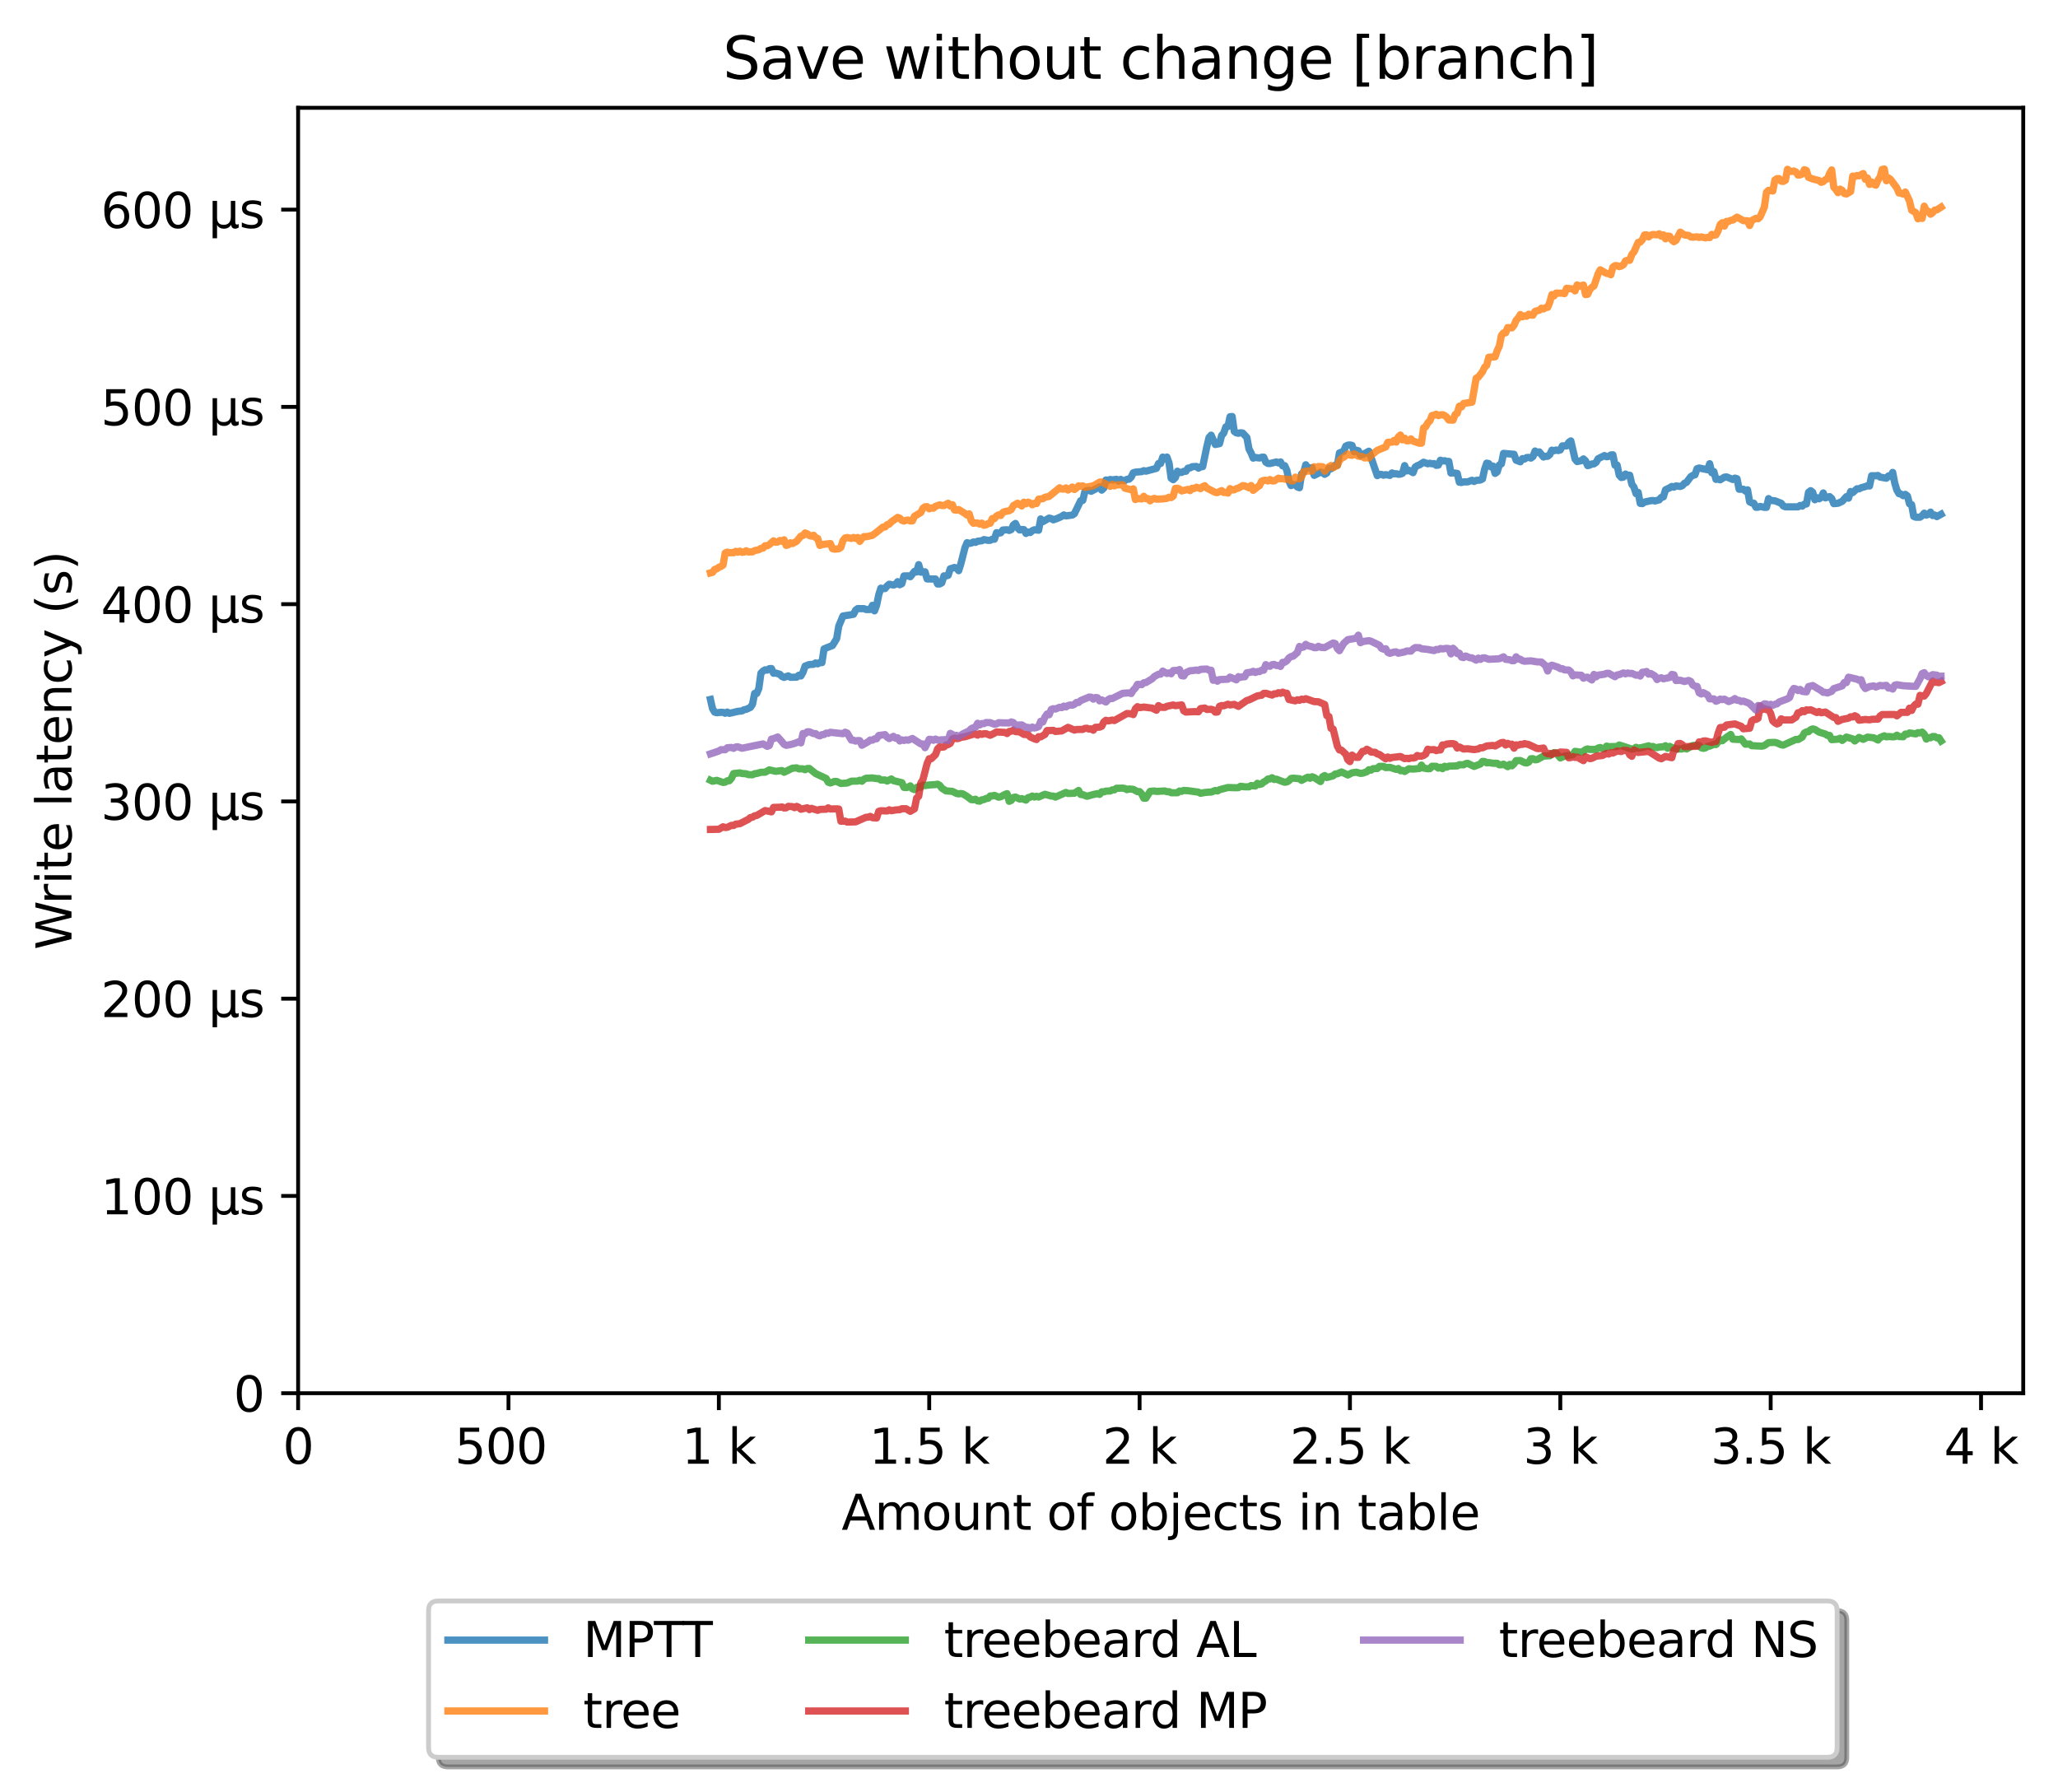 <?xml version="1.0" encoding="utf-8" standalone="no"?>
<!DOCTYPE svg PUBLIC "-//W3C//DTD SVG 1.1//EN"
  "http://www.w3.org/Graphics/SVG/1.1/DTD/svg11.dtd">
<svg xmlns:xlink="http://www.w3.org/1999/xlink" width="426.036pt" height="371.002pt" viewBox="0 0 426.036 371.002" xmlns="http://www.w3.org/2000/svg" version="1.1">
 <defs>
  <style type="text/css">*{stroke-linejoin: round; stroke-linecap: butt}</style>
 </defs>
 <g id="figure_1">
  <g id="patch_1">
   <path d="M 0 371.002 
L 426.036 371.002 
L 426.036 0 
L 0 0 
z
" style="fill: #ffffff"/>
  </g>
  <g id="axes_1">
   <g id="patch_2">
    <path d="M 61.716 288.43 
L 418.836 288.43 
L 418.836 22.318 
L 61.716 22.318 
z
" style="fill: #ffffff"/>
   </g>
   <g id="matplotlib.axis_1">
    <g id="xtick_1">
     <g id="line2d_1">
      <defs>
       <path id="mf4332a460c" d="M 0 0 
L 0 3.5 
" style="stroke: #000000; stroke-width: 0.8"/>
      </defs>
      <g>
       <use xlink:href="#mf4332a460c" x="61.716" y="288.43" style="stroke: #000000; stroke-width: 0.8"/>
      </g>
     </g>
     <g id="text_1">
      <!-- 0 -->
      <g transform="translate(58.534 303.029) scale(0.1 -0.1)">
       <defs>
        <path id="DejaVuSans-30" d="M 2034 4250 
Q 1547 4250 1301 3770 
Q 1056 3291 1056 2328 
Q 1056 1369 1301 889 
Q 1547 409 2034 409 
Q 2525 409 2770 889 
Q 3016 1369 3016 2328 
Q 3016 3291 2770 3770 
Q 2525 4250 2034 4250 
z
M 2034 4750 
Q 2819 4750 3233 4129 
Q 3647 3509 3647 2328 
Q 3647 1150 3233 529 
Q 2819 -91 2034 -91 
Q 1250 -91 836 529 
Q 422 1150 422 2328 
Q 422 3509 836 4129 
Q 1250 4750 2034 4750 
z
" transform="scale(0.016)"/>
       </defs>
       <use xlink:href="#DejaVuSans-30"/>
      </g>
     </g>
    </g>
    <g id="xtick_2">
     <g id="line2d_2">
      <g>
       <use xlink:href="#mf4332a460c" x="105.264" y="288.43" style="stroke: #000000; stroke-width: 0.8"/>
      </g>
     </g>
     <g id="text_2">
      <!-- 500  -->
      <g transform="translate(94.131 303.029) scale(0.1 -0.1)">
       <defs>
        <path id="DejaVuSans-35" d="M 691 4666 
L 3169 4666 
L 3169 4134 
L 1269 4134 
L 1269 2991 
Q 1406 3038 1543 3061 
Q 1681 3084 1819 3084 
Q 2600 3084 3056 2656 
Q 3513 2228 3513 1497 
Q 3513 744 3044 326 
Q 2575 -91 1722 -91 
Q 1428 -91 1123 -41 
Q 819 9 494 109 
L 494 744 
Q 775 591 1075 516 
Q 1375 441 1709 441 
Q 2250 441 2565 725 
Q 2881 1009 2881 1497 
Q 2881 1984 2565 2268 
Q 2250 2553 1709 2553 
Q 1456 2553 1204 2497 
Q 953 2441 691 2322 
L 691 4666 
z
" transform="scale(0.016)"/>
        <path id="DejaVuSans-20" transform="scale(0.016)"/>
       </defs>
       <use xlink:href="#DejaVuSans-35"/>
       <use xlink:href="#DejaVuSans-30" transform="translate(63.623 0)"/>
       <use xlink:href="#DejaVuSans-30" transform="translate(127.246 0)"/>
       <use xlink:href="#DejaVuSans-20" transform="translate(190.869 0)"/>
      </g>
     </g>
    </g>
    <g id="xtick_3">
     <g id="line2d_3">
      <g>
       <use xlink:href="#mf4332a460c" x="148.813" y="288.43" style="stroke: #000000; stroke-width: 0.8"/>
      </g>
     </g>
     <g id="text_3">
      <!-- 1 k -->
      <g transform="translate(141.147 303.029) scale(0.1 -0.1)">
       <defs>
        <path id="DejaVuSans-31" d="M 794 531 
L 1825 531 
L 1825 4091 
L 703 3866 
L 703 4441 
L 1819 4666 
L 2450 4666 
L 2450 531 
L 3481 531 
L 3481 0 
L 794 0 
L 794 531 
z
" transform="scale(0.016)"/>
        <path id="DejaVuSans-6b" d="M 581 4863 
L 1159 4863 
L 1159 1991 
L 2875 3500 
L 3609 3500 
L 1753 1863 
L 3688 0 
L 2938 0 
L 1159 1709 
L 1159 0 
L 581 0 
L 581 4863 
z
" transform="scale(0.016)"/>
       </defs>
       <use xlink:href="#DejaVuSans-31"/>
       <use xlink:href="#DejaVuSans-20" transform="translate(63.623 0)"/>
       <use xlink:href="#DejaVuSans-6b" transform="translate(95.41 0)"/>
      </g>
     </g>
    </g>
    <g id="xtick_4">
     <g id="line2d_4">
      <g>
       <use xlink:href="#mf4332a460c" x="192.361" y="288.43" style="stroke: #000000; stroke-width: 0.8"/>
      </g>
     </g>
     <g id="text_4">
      <!-- 1.5 k -->
      <g transform="translate(179.925 303.029) scale(0.1 -0.1)">
       <defs>
        <path id="DejaVuSans-2e" d="M 684 794 
L 1344 794 
L 1344 0 
L 684 0 
L 684 794 
z
" transform="scale(0.016)"/>
       </defs>
       <use xlink:href="#DejaVuSans-31"/>
       <use xlink:href="#DejaVuSans-2e" transform="translate(63.623 0)"/>
       <use xlink:href="#DejaVuSans-35" transform="translate(95.41 0)"/>
       <use xlink:href="#DejaVuSans-20" transform="translate(159.033 0)"/>
       <use xlink:href="#DejaVuSans-6b" transform="translate(190.82 0)"/>
      </g>
     </g>
    </g>
    <g id="xtick_5">
     <g id="line2d_5">
      <g>
       <use xlink:href="#mf4332a460c" x="235.91" y="288.43" style="stroke: #000000; stroke-width: 0.8"/>
      </g>
     </g>
     <g id="text_5">
      <!-- 2 k -->
      <g transform="translate(228.244 303.029) scale(0.1 -0.1)">
       <defs>
        <path id="DejaVuSans-32" d="M 1228 531 
L 3431 531 
L 3431 0 
L 469 0 
L 469 531 
Q 828 903 1448 1529 
Q 2069 2156 2228 2338 
Q 2531 2678 2651 2914 
Q 2772 3150 2772 3378 
Q 2772 3750 2511 3984 
Q 2250 4219 1831 4219 
Q 1534 4219 1204 4116 
Q 875 4013 500 3803 
L 500 4441 
Q 881 4594 1212 4672 
Q 1544 4750 1819 4750 
Q 2544 4750 2975 4387 
Q 3406 4025 3406 3419 
Q 3406 3131 3298 2873 
Q 3191 2616 2906 2266 
Q 2828 2175 2409 1742 
Q 1991 1309 1228 531 
z
" transform="scale(0.016)"/>
       </defs>
       <use xlink:href="#DejaVuSans-32"/>
       <use xlink:href="#DejaVuSans-20" transform="translate(63.623 0)"/>
       <use xlink:href="#DejaVuSans-6b" transform="translate(95.41 0)"/>
      </g>
     </g>
    </g>
    <g id="xtick_6">
     <g id="line2d_6">
      <g>
       <use xlink:href="#mf4332a460c" x="279.458" y="288.43" style="stroke: #000000; stroke-width: 0.8"/>
      </g>
     </g>
     <g id="text_6">
      <!-- 2.5 k -->
      <g transform="translate(267.023 303.029) scale(0.1 -0.1)">
       <use xlink:href="#DejaVuSans-32"/>
       <use xlink:href="#DejaVuSans-2e" transform="translate(63.623 0)"/>
       <use xlink:href="#DejaVuSans-35" transform="translate(95.41 0)"/>
       <use xlink:href="#DejaVuSans-20" transform="translate(159.033 0)"/>
       <use xlink:href="#DejaVuSans-6b" transform="translate(190.82 0)"/>
      </g>
     </g>
    </g>
    <g id="xtick_7">
     <g id="line2d_7">
      <g>
       <use xlink:href="#mf4332a460c" x="323.007" y="288.43" style="stroke: #000000; stroke-width: 0.8"/>
      </g>
     </g>
     <g id="text_7">
      <!-- 3 k -->
      <g transform="translate(315.341 303.029) scale(0.1 -0.1)">
       <defs>
        <path id="DejaVuSans-33" d="M 2597 2516 
Q 3050 2419 3304 2112 
Q 3559 1806 3559 1356 
Q 3559 666 3084 287 
Q 2609 -91 1734 -91 
Q 1441 -91 1130 -33 
Q 819 25 488 141 
L 488 750 
Q 750 597 1062 519 
Q 1375 441 1716 441 
Q 2309 441 2620 675 
Q 2931 909 2931 1356 
Q 2931 1769 2642 2001 
Q 2353 2234 1838 2234 
L 1294 2234 
L 1294 2753 
L 1863 2753 
Q 2328 2753 2575 2939 
Q 2822 3125 2822 3475 
Q 2822 3834 2567 4026 
Q 2313 4219 1838 4219 
Q 1578 4219 1281 4162 
Q 984 4106 628 3988 
L 628 4550 
Q 988 4650 1302 4700 
Q 1616 4750 1894 4750 
Q 2613 4750 3031 4423 
Q 3450 4097 3450 3541 
Q 3450 3153 3228 2886 
Q 3006 2619 2597 2516 
z
" transform="scale(0.016)"/>
       </defs>
       <use xlink:href="#DejaVuSans-33"/>
       <use xlink:href="#DejaVuSans-20" transform="translate(63.623 0)"/>
       <use xlink:href="#DejaVuSans-6b" transform="translate(95.41 0)"/>
      </g>
     </g>
    </g>
    <g id="xtick_8">
     <g id="line2d_8">
      <g>
       <use xlink:href="#mf4332a460c" x="366.556" y="288.43" style="stroke: #000000; stroke-width: 0.8"/>
      </g>
     </g>
     <g id="text_8">
      <!-- 3.5 k -->
      <g transform="translate(354.12 303.029) scale(0.1 -0.1)">
       <use xlink:href="#DejaVuSans-33"/>
       <use xlink:href="#DejaVuSans-2e" transform="translate(63.623 0)"/>
       <use xlink:href="#DejaVuSans-35" transform="translate(95.41 0)"/>
       <use xlink:href="#DejaVuSans-20" transform="translate(159.033 0)"/>
       <use xlink:href="#DejaVuSans-6b" transform="translate(190.82 0)"/>
      </g>
     </g>
    </g>
    <g id="xtick_9">
     <g id="line2d_9">
      <g>
       <use xlink:href="#mf4332a460c" x="410.104" y="288.43" style="stroke: #000000; stroke-width: 0.8"/>
      </g>
     </g>
     <g id="text_9">
      <!-- 4 k -->
      <g transform="translate(402.439 303.029) scale(0.1 -0.1)">
       <defs>
        <path id="DejaVuSans-34" d="M 2419 4116 
L 825 1625 
L 2419 1625 
L 2419 4116 
z
M 2253 4666 
L 3047 4666 
L 3047 1625 
L 3713 1625 
L 3713 1100 
L 3047 1100 
L 3047 0 
L 2419 0 
L 2419 1100 
L 313 1100 
L 313 1709 
L 2253 4666 
z
" transform="scale(0.016)"/>
       </defs>
       <use xlink:href="#DejaVuSans-34"/>
       <use xlink:href="#DejaVuSans-20" transform="translate(63.623 0)"/>
       <use xlink:href="#DejaVuSans-6b" transform="translate(95.41 0)"/>
      </g>
     </g>
    </g>
    <g id="text_10">
     <!-- Amount of objects in table -->
     <g transform="translate(174.217 316.707) scale(0.1 -0.1)">
      <defs>
       <path id="DejaVuSans-41" d="M 2188 4044 
L 1331 1722 
L 3047 1722 
L 2188 4044 
z
M 1831 4666 
L 2547 4666 
L 4325 0 
L 3669 0 
L 3244 1197 
L 1141 1197 
L 716 0 
L 50 0 
L 1831 4666 
z
" transform="scale(0.016)"/>
       <path id="DejaVuSans-6d" d="M 3328 2828 
Q 3544 3216 3844 3400 
Q 4144 3584 4550 3584 
Q 5097 3584 5394 3201 
Q 5691 2819 5691 2113 
L 5691 0 
L 5113 0 
L 5113 2094 
Q 5113 2597 4934 2840 
Q 4756 3084 4391 3084 
Q 3944 3084 3684 2787 
Q 3425 2491 3425 1978 
L 3425 0 
L 2847 0 
L 2847 2094 
Q 2847 2600 2669 2842 
Q 2491 3084 2119 3084 
Q 1678 3084 1418 2786 
Q 1159 2488 1159 1978 
L 1159 0 
L 581 0 
L 581 3500 
L 1159 3500 
L 1159 2956 
Q 1356 3278 1631 3431 
Q 1906 3584 2284 3584 
Q 2666 3584 2933 3390 
Q 3200 3197 3328 2828 
z
" transform="scale(0.016)"/>
       <path id="DejaVuSans-6f" d="M 1959 3097 
Q 1497 3097 1228 2736 
Q 959 2375 959 1747 
Q 959 1119 1226 758 
Q 1494 397 1959 397 
Q 2419 397 2687 759 
Q 2956 1122 2956 1747 
Q 2956 2369 2687 2733 
Q 2419 3097 1959 3097 
z
M 1959 3584 
Q 2709 3584 3137 3096 
Q 3566 2609 3566 1747 
Q 3566 888 3137 398 
Q 2709 -91 1959 -91 
Q 1206 -91 779 398 
Q 353 888 353 1747 
Q 353 2609 779 3096 
Q 1206 3584 1959 3584 
z
" transform="scale(0.016)"/>
       <path id="DejaVuSans-75" d="M 544 1381 
L 544 3500 
L 1119 3500 
L 1119 1403 
Q 1119 906 1312 657 
Q 1506 409 1894 409 
Q 2359 409 2629 706 
Q 2900 1003 2900 1516 
L 2900 3500 
L 3475 3500 
L 3475 0 
L 2900 0 
L 2900 538 
Q 2691 219 2414 64 
Q 2138 -91 1772 -91 
Q 1169 -91 856 284 
Q 544 659 544 1381 
z
M 1991 3584 
L 1991 3584 
z
" transform="scale(0.016)"/>
       <path id="DejaVuSans-6e" d="M 3513 2113 
L 3513 0 
L 2938 0 
L 2938 2094 
Q 2938 2591 2744 2837 
Q 2550 3084 2163 3084 
Q 1697 3084 1428 2787 
Q 1159 2491 1159 1978 
L 1159 0 
L 581 0 
L 581 3500 
L 1159 3500 
L 1159 2956 
Q 1366 3272 1645 3428 
Q 1925 3584 2291 3584 
Q 2894 3584 3203 3211 
Q 3513 2838 3513 2113 
z
" transform="scale(0.016)"/>
       <path id="DejaVuSans-74" d="M 1172 4494 
L 1172 3500 
L 2356 3500 
L 2356 3053 
L 1172 3053 
L 1172 1153 
Q 1172 725 1289 603 
Q 1406 481 1766 481 
L 2356 481 
L 2356 0 
L 1766 0 
Q 1100 0 847 248 
Q 594 497 594 1153 
L 594 3053 
L 172 3053 
L 172 3500 
L 594 3500 
L 594 4494 
L 1172 4494 
z
" transform="scale(0.016)"/>
       <path id="DejaVuSans-66" d="M 2375 4863 
L 2375 4384 
L 1825 4384 
Q 1516 4384 1395 4259 
Q 1275 4134 1275 3809 
L 1275 3500 
L 2222 3500 
L 2222 3053 
L 1275 3053 
L 1275 0 
L 697 0 
L 697 3053 
L 147 3053 
L 147 3500 
L 697 3500 
L 697 3744 
Q 697 4328 969 4595 
Q 1241 4863 1831 4863 
L 2375 4863 
z
" transform="scale(0.016)"/>
       <path id="DejaVuSans-62" d="M 3116 1747 
Q 3116 2381 2855 2742 
Q 2594 3103 2138 3103 
Q 1681 3103 1420 2742 
Q 1159 2381 1159 1747 
Q 1159 1113 1420 752 
Q 1681 391 2138 391 
Q 2594 391 2855 752 
Q 3116 1113 3116 1747 
z
M 1159 2969 
Q 1341 3281 1617 3432 
Q 1894 3584 2278 3584 
Q 2916 3584 3314 3078 
Q 3713 2572 3713 1747 
Q 3713 922 3314 415 
Q 2916 -91 2278 -91 
Q 1894 -91 1617 61 
Q 1341 213 1159 525 
L 1159 0 
L 581 0 
L 581 4863 
L 1159 4863 
L 1159 2969 
z
" transform="scale(0.016)"/>
       <path id="DejaVuSans-6a" d="M 603 3500 
L 1178 3500 
L 1178 -63 
Q 1178 -731 923 -1031 
Q 669 -1331 103 -1331 
L -116 -1331 
L -116 -844 
L 38 -844 
Q 366 -844 484 -692 
Q 603 -541 603 -63 
L 603 3500 
z
M 603 4863 
L 1178 4863 
L 1178 4134 
L 603 4134 
L 603 4863 
z
" transform="scale(0.016)"/>
       <path id="DejaVuSans-65" d="M 3597 1894 
L 3597 1613 
L 953 1613 
Q 991 1019 1311 708 
Q 1631 397 2203 397 
Q 2534 397 2845 478 
Q 3156 559 3463 722 
L 3463 178 
Q 3153 47 2828 -22 
Q 2503 -91 2169 -91 
Q 1331 -91 842 396 
Q 353 884 353 1716 
Q 353 2575 817 3079 
Q 1281 3584 2069 3584 
Q 2775 3584 3186 3129 
Q 3597 2675 3597 1894 
z
M 3022 2063 
Q 3016 2534 2758 2815 
Q 2500 3097 2075 3097 
Q 1594 3097 1305 2825 
Q 1016 2553 972 2059 
L 3022 2063 
z
" transform="scale(0.016)"/>
       <path id="DejaVuSans-63" d="M 3122 3366 
L 3122 2828 
Q 2878 2963 2633 3030 
Q 2388 3097 2138 3097 
Q 1578 3097 1268 2742 
Q 959 2388 959 1747 
Q 959 1106 1268 751 
Q 1578 397 2138 397 
Q 2388 397 2633 464 
Q 2878 531 3122 666 
L 3122 134 
Q 2881 22 2623 -34 
Q 2366 -91 2075 -91 
Q 1284 -91 818 406 
Q 353 903 353 1747 
Q 353 2603 823 3093 
Q 1294 3584 2113 3584 
Q 2378 3584 2631 3529 
Q 2884 3475 3122 3366 
z
" transform="scale(0.016)"/>
       <path id="DejaVuSans-73" d="M 2834 3397 
L 2834 2853 
Q 2591 2978 2328 3040 
Q 2066 3103 1784 3103 
Q 1356 3103 1142 2972 
Q 928 2841 928 2578 
Q 928 2378 1081 2264 
Q 1234 2150 1697 2047 
L 1894 2003 
Q 2506 1872 2764 1633 
Q 3022 1394 3022 966 
Q 3022 478 2636 193 
Q 2250 -91 1575 -91 
Q 1294 -91 989 -36 
Q 684 19 347 128 
L 347 722 
Q 666 556 975 473 
Q 1284 391 1588 391 
Q 1994 391 2212 530 
Q 2431 669 2431 922 
Q 2431 1156 2273 1281 
Q 2116 1406 1581 1522 
L 1381 1569 
Q 847 1681 609 1914 
Q 372 2147 372 2553 
Q 372 3047 722 3315 
Q 1072 3584 1716 3584 
Q 2034 3584 2315 3537 
Q 2597 3491 2834 3397 
z
" transform="scale(0.016)"/>
       <path id="DejaVuSans-69" d="M 603 3500 
L 1178 3500 
L 1178 0 
L 603 0 
L 603 3500 
z
M 603 4863 
L 1178 4863 
L 1178 4134 
L 603 4134 
L 603 4863 
z
" transform="scale(0.016)"/>
       <path id="DejaVuSans-61" d="M 2194 1759 
Q 1497 1759 1228 1600 
Q 959 1441 959 1056 
Q 959 750 1161 570 
Q 1363 391 1709 391 
Q 2188 391 2477 730 
Q 2766 1069 2766 1631 
L 2766 1759 
L 2194 1759 
z
M 3341 1997 
L 3341 0 
L 2766 0 
L 2766 531 
Q 2569 213 2275 61 
Q 1981 -91 1556 -91 
Q 1019 -91 701 211 
Q 384 513 384 1019 
Q 384 1609 779 1909 
Q 1175 2209 1959 2209 
L 2766 2209 
L 2766 2266 
Q 2766 2663 2505 2880 
Q 2244 3097 1772 3097 
Q 1472 3097 1187 3025 
Q 903 2953 641 2809 
L 641 3341 
Q 956 3463 1253 3523 
Q 1550 3584 1831 3584 
Q 2591 3584 2966 3190 
Q 3341 2797 3341 1997 
z
" transform="scale(0.016)"/>
       <path id="DejaVuSans-6c" d="M 603 4863 
L 1178 4863 
L 1178 0 
L 603 0 
L 603 4863 
z
" transform="scale(0.016)"/>
      </defs>
      <use xlink:href="#DejaVuSans-41"/>
      <use xlink:href="#DejaVuSans-6d" transform="translate(68.408 0)"/>
      <use xlink:href="#DejaVuSans-6f" transform="translate(165.82 0)"/>
      <use xlink:href="#DejaVuSans-75" transform="translate(227.002 0)"/>
      <use xlink:href="#DejaVuSans-6e" transform="translate(290.381 0)"/>
      <use xlink:href="#DejaVuSans-74" transform="translate(353.76 0)"/>
      <use xlink:href="#DejaVuSans-20" transform="translate(392.969 0)"/>
      <use xlink:href="#DejaVuSans-6f" transform="translate(424.756 0)"/>
      <use xlink:href="#DejaVuSans-66" transform="translate(485.938 0)"/>
      <use xlink:href="#DejaVuSans-20" transform="translate(521.143 0)"/>
      <use xlink:href="#DejaVuSans-6f" transform="translate(552.93 0)"/>
      <use xlink:href="#DejaVuSans-62" transform="translate(614.111 0)"/>
      <use xlink:href="#DejaVuSans-6a" transform="translate(677.588 0)"/>
      <use xlink:href="#DejaVuSans-65" transform="translate(705.371 0)"/>
      <use xlink:href="#DejaVuSans-63" transform="translate(766.895 0)"/>
      <use xlink:href="#DejaVuSans-74" transform="translate(821.875 0)"/>
      <use xlink:href="#DejaVuSans-73" transform="translate(861.084 0)"/>
      <use xlink:href="#DejaVuSans-20" transform="translate(913.184 0)"/>
      <use xlink:href="#DejaVuSans-69" transform="translate(944.971 0)"/>
      <use xlink:href="#DejaVuSans-6e" transform="translate(972.754 0)"/>
      <use xlink:href="#DejaVuSans-20" transform="translate(1036.133 0)"/>
      <use xlink:href="#DejaVuSans-74" transform="translate(1067.92 0)"/>
      <use xlink:href="#DejaVuSans-61" transform="translate(1107.129 0)"/>
      <use xlink:href="#DejaVuSans-62" transform="translate(1168.408 0)"/>
      <use xlink:href="#DejaVuSans-6c" transform="translate(1231.885 0)"/>
      <use xlink:href="#DejaVuSans-65" transform="translate(1259.668 0)"/>
     </g>
    </g>
   </g>
   <g id="matplotlib.axis_2">
    <g id="ytick_1">
     <g id="line2d_10">
      <defs>
       <path id="maac675bbc3" d="M 0 0 
L -3.5 0 
" style="stroke: #000000; stroke-width: 0.8"/>
      </defs>
      <g>
       <use xlink:href="#maac675bbc3" x="61.716" y="288.43" style="stroke: #000000; stroke-width: 0.8"/>
      </g>
     </g>
     <g id="text_11">
      <!-- 0 -->
      <g transform="translate(48.353 292.229) scale(0.1 -0.1)">
       <use xlink:href="#DejaVuSans-30"/>
      </g>
     </g>
    </g>
    <g id="ytick_2">
     <g id="line2d_11">
      <g>
       <use xlink:href="#maac675bbc3" x="61.716" y="247.592" style="stroke: #000000; stroke-width: 0.8"/>
      </g>
     </g>
     <g id="text_12">
      <!-- 100 µs -->
      <g transform="translate(20.878 251.391) scale(0.1 -0.1)">
       <defs>
        <path id="DejaVuSans-b5" d="M 544 -1331 
L 544 3500 
L 1119 3500 
L 1119 1325 
Q 1119 872 1334 640 
Q 1550 409 1972 409 
Q 2434 409 2667 671 
Q 2900 934 2900 1459 
L 2900 3500 
L 3475 3500 
L 3475 806 
Q 3475 619 3529 530 
Q 3584 441 3700 441 
Q 3728 441 3778 458 
Q 3828 475 3916 513 
L 3916 50 
Q 3788 -22 3673 -56 
Q 3559 -91 3450 -91 
Q 3234 -91 3106 31 
Q 2978 153 2931 403 
Q 2775 156 2548 32 
Q 2322 -91 2016 -91 
Q 1697 -91 1473 31 
Q 1250 153 1119 397 
L 1119 -1331 
L 544 -1331 
z
" transform="scale(0.016)"/>
       </defs>
       <use xlink:href="#DejaVuSans-31"/>
       <use xlink:href="#DejaVuSans-30" transform="translate(63.623 0)"/>
       <use xlink:href="#DejaVuSans-30" transform="translate(127.246 0)"/>
       <use xlink:href="#DejaVuSans-20" transform="translate(190.869 0)"/>
       <use xlink:href="#DejaVuSans-b5" transform="translate(222.656 0)"/>
       <use xlink:href="#DejaVuSans-73" transform="translate(286.279 0)"/>
      </g>
     </g>
    </g>
    <g id="ytick_3">
     <g id="line2d_12">
      <g>
       <use xlink:href="#maac675bbc3" x="61.716" y="206.753" style="stroke: #000000; stroke-width: 0.8"/>
      </g>
     </g>
     <g id="text_13">
      <!-- 200 µs -->
      <g transform="translate(20.878 210.552) scale(0.1 -0.1)">
       <use xlink:href="#DejaVuSans-32"/>
       <use xlink:href="#DejaVuSans-30" transform="translate(63.623 0)"/>
       <use xlink:href="#DejaVuSans-30" transform="translate(127.246 0)"/>
       <use xlink:href="#DejaVuSans-20" transform="translate(190.869 0)"/>
       <use xlink:href="#DejaVuSans-b5" transform="translate(222.656 0)"/>
       <use xlink:href="#DejaVuSans-73" transform="translate(286.279 0)"/>
      </g>
     </g>
    </g>
    <g id="ytick_4">
     <g id="line2d_13">
      <g>
       <use xlink:href="#maac675bbc3" x="61.716" y="165.914" style="stroke: #000000; stroke-width: 0.8"/>
      </g>
     </g>
     <g id="text_14">
      <!-- 300 µs -->
      <g transform="translate(20.878 169.714) scale(0.1 -0.1)">
       <use xlink:href="#DejaVuSans-33"/>
       <use xlink:href="#DejaVuSans-30" transform="translate(63.623 0)"/>
       <use xlink:href="#DejaVuSans-30" transform="translate(127.246 0)"/>
       <use xlink:href="#DejaVuSans-20" transform="translate(190.869 0)"/>
       <use xlink:href="#DejaVuSans-b5" transform="translate(222.656 0)"/>
       <use xlink:href="#DejaVuSans-73" transform="translate(286.279 0)"/>
      </g>
     </g>
    </g>
    <g id="ytick_5">
     <g id="line2d_14">
      <g>
       <use xlink:href="#maac675bbc3" x="61.716" y="125.076" style="stroke: #000000; stroke-width: 0.8"/>
      </g>
     </g>
     <g id="text_15">
      <!-- 400 µs -->
      <g transform="translate(20.878 128.875) scale(0.1 -0.1)">
       <use xlink:href="#DejaVuSans-34"/>
       <use xlink:href="#DejaVuSans-30" transform="translate(63.623 0)"/>
       <use xlink:href="#DejaVuSans-30" transform="translate(127.246 0)"/>
       <use xlink:href="#DejaVuSans-20" transform="translate(190.869 0)"/>
       <use xlink:href="#DejaVuSans-b5" transform="translate(222.656 0)"/>
       <use xlink:href="#DejaVuSans-73" transform="translate(286.279 0)"/>
      </g>
     </g>
    </g>
    <g id="ytick_6">
     <g id="line2d_15">
      <g>
       <use xlink:href="#maac675bbc3" x="61.716" y="84.237" style="stroke: #000000; stroke-width: 0.8"/>
      </g>
     </g>
     <g id="text_16">
      <!-- 500 µs -->
      <g transform="translate(20.878 88.037) scale(0.1 -0.1)">
       <use xlink:href="#DejaVuSans-35"/>
       <use xlink:href="#DejaVuSans-30" transform="translate(63.623 0)"/>
       <use xlink:href="#DejaVuSans-30" transform="translate(127.246 0)"/>
       <use xlink:href="#DejaVuSans-20" transform="translate(190.869 0)"/>
       <use xlink:href="#DejaVuSans-b5" transform="translate(222.656 0)"/>
       <use xlink:href="#DejaVuSans-73" transform="translate(286.279 0)"/>
      </g>
     </g>
    </g>
    <g id="ytick_7">
     <g id="line2d_16">
      <g>
       <use xlink:href="#maac675bbc3" x="61.716" y="43.399" style="stroke: #000000; stroke-width: 0.8"/>
      </g>
     </g>
     <g id="text_17">
      <!-- 600 µs -->
      <g transform="translate(20.878 47.198) scale(0.1 -0.1)">
       <defs>
        <path id="DejaVuSans-36" d="M 2113 2584 
Q 1688 2584 1439 2293 
Q 1191 2003 1191 1497 
Q 1191 994 1439 701 
Q 1688 409 2113 409 
Q 2538 409 2786 701 
Q 3034 994 3034 1497 
Q 3034 2003 2786 2293 
Q 2538 2584 2113 2584 
z
M 3366 4563 
L 3366 3988 
Q 3128 4100 2886 4159 
Q 2644 4219 2406 4219 
Q 1781 4219 1451 3797 
Q 1122 3375 1075 2522 
Q 1259 2794 1537 2939 
Q 1816 3084 2150 3084 
Q 2853 3084 3261 2657 
Q 3669 2231 3669 1497 
Q 3669 778 3244 343 
Q 2819 -91 2113 -91 
Q 1303 -91 875 529 
Q 447 1150 447 2328 
Q 447 3434 972 4092 
Q 1497 4750 2381 4750 
Q 2619 4750 2861 4703 
Q 3103 4656 3366 4563 
z
" transform="scale(0.016)"/>
       </defs>
       <use xlink:href="#DejaVuSans-36"/>
       <use xlink:href="#DejaVuSans-30" transform="translate(63.623 0)"/>
       <use xlink:href="#DejaVuSans-30" transform="translate(127.246 0)"/>
       <use xlink:href="#DejaVuSans-20" transform="translate(190.869 0)"/>
       <use xlink:href="#DejaVuSans-b5" transform="translate(222.656 0)"/>
       <use xlink:href="#DejaVuSans-73" transform="translate(286.279 0)"/>
      </g>
     </g>
    </g>
    <g id="text_18">
     <!-- Write latency (s) -->
     <g transform="translate(14.798 196.626) rotate(-90) scale(0.1 -0.1)">
      <defs>
       <path id="DejaVuSans-57" d="M 213 4666 
L 850 4666 
L 1831 722 
L 2809 4666 
L 3519 4666 
L 4500 722 
L 5478 4666 
L 6119 4666 
L 4947 0 
L 4153 0 
L 3169 4050 
L 2175 0 
L 1381 0 
L 213 4666 
z
" transform="scale(0.016)"/>
       <path id="DejaVuSans-72" d="M 2631 2963 
Q 2534 3019 2420 3045 
Q 2306 3072 2169 3072 
Q 1681 3072 1420 2755 
Q 1159 2438 1159 1844 
L 1159 0 
L 581 0 
L 581 3500 
L 1159 3500 
L 1159 2956 
Q 1341 3275 1631 3429 
Q 1922 3584 2338 3584 
Q 2397 3584 2469 3576 
Q 2541 3569 2628 3553 
L 2631 2963 
z
" transform="scale(0.016)"/>
       <path id="DejaVuSans-79" d="M 2059 -325 
Q 1816 -950 1584 -1140 
Q 1353 -1331 966 -1331 
L 506 -1331 
L 506 -850 
L 844 -850 
Q 1081 -850 1212 -737 
Q 1344 -625 1503 -206 
L 1606 56 
L 191 3500 
L 800 3500 
L 1894 763 
L 2988 3500 
L 3597 3500 
L 2059 -325 
z
" transform="scale(0.016)"/>
       <path id="DejaVuSans-28" d="M 1984 4856 
Q 1566 4138 1362 3434 
Q 1159 2731 1159 2009 
Q 1159 1288 1364 580 
Q 1569 -128 1984 -844 
L 1484 -844 
Q 1016 -109 783 600 
Q 550 1309 550 2009 
Q 550 2706 781 3412 
Q 1013 4119 1484 4856 
L 1984 4856 
z
" transform="scale(0.016)"/>
       <path id="DejaVuSans-29" d="M 513 4856 
L 1013 4856 
Q 1481 4119 1714 3412 
Q 1947 2706 1947 2009 
Q 1947 1309 1714 600 
Q 1481 -109 1013 -844 
L 513 -844 
Q 928 -128 1133 580 
Q 1338 1288 1338 2009 
Q 1338 2731 1133 3434 
Q 928 4138 513 4856 
z
" transform="scale(0.016)"/>
      </defs>
      <use xlink:href="#DejaVuSans-57"/>
      <use xlink:href="#DejaVuSans-72" transform="translate(94.377 0)"/>
      <use xlink:href="#DejaVuSans-69" transform="translate(135.49 0)"/>
      <use xlink:href="#DejaVuSans-74" transform="translate(163.273 0)"/>
      <use xlink:href="#DejaVuSans-65" transform="translate(202.482 0)"/>
      <use xlink:href="#DejaVuSans-20" transform="translate(264.006 0)"/>
      <use xlink:href="#DejaVuSans-6c" transform="translate(295.793 0)"/>
      <use xlink:href="#DejaVuSans-61" transform="translate(323.576 0)"/>
      <use xlink:href="#DejaVuSans-74" transform="translate(384.855 0)"/>
      <use xlink:href="#DejaVuSans-65" transform="translate(424.064 0)"/>
      <use xlink:href="#DejaVuSans-6e" transform="translate(485.588 0)"/>
      <use xlink:href="#DejaVuSans-63" transform="translate(548.967 0)"/>
      <use xlink:href="#DejaVuSans-79" transform="translate(603.947 0)"/>
      <use xlink:href="#DejaVuSans-20" transform="translate(663.127 0)"/>
      <use xlink:href="#DejaVuSans-28" transform="translate(694.914 0)"/>
      <use xlink:href="#DejaVuSans-73" transform="translate(733.928 0)"/>
      <use xlink:href="#DejaVuSans-29" transform="translate(786.027 0)"/>
     </g>
    </g>
   </g>
   <g id="line2d_17">
    <path d="M 147.071 144.809 
L 147.506 146.722 
L 147.942 147.431 
L 148.377 147.556 
L 149.248 147.466 
L 149.684 147.473 
L 150.119 147.664 
L 150.555 147.412 
L 150.99 147.683 
L 152.732 147.272 
L 153.603 147.182 
L 154.039 146.929 
L 154.474 146.861 
L 155.345 146.447 
L 155.781 145.808 
L 156.216 143.558 
L 156.651 143.57 
L 157.087 142.545 
L 157.522 139.377 
L 157.958 138.927 
L 158.393 138.67 
L 158.829 138.731 
L 159.264 138.429 
L 159.7 138.407 
L 160.135 139.382 
L 160.571 139.332 
L 161.442 139.602 
L 161.877 140.046 
L 162.313 140.238 
L 163.184 139.922 
L 163.619 140.216 
L 164.926 140.19 
L 165.361 139.797 
L 165.797 139.94 
L 166.232 139.175 
L 166.668 137.897 
L 167.539 137.577 
L 168.41 137.528 
L 168.845 137.249 
L 169.281 137.431 
L 169.716 137.153 
L 170.152 137.185 
L 170.587 134.337 
L 171.458 133.979 
L 172.329 133.646 
L 173.2 132.223 
L 173.635 129.618 
L 174.506 127.53 
L 175.813 127.331 
L 176.684 127.175 
L 177.119 126.324 
L 177.555 125.994 
L 178.861 126.007 
L 179.297 126.19 
L 180.168 126.176 
L 180.603 125.319 
L 181.039 126.462 
L 181.474 125.286 
L 181.91 123.148 
L 182.345 121.768 
L 182.781 121.87 
L 183.216 121.846 
L 183.652 121.301 
L 184.087 120.944 
L 184.958 121.115 
L 185.394 120.974 
L 185.829 120.423 
L 186.265 121.054 
L 186.7 120.836 
L 187.135 119.238 
L 188.006 119.216 
L 188.442 119.4 
L 189.313 118.289 
L 189.748 118.422 
L 190.184 116.895 
L 190.619 118.449 
L 191.49 118.38 
L 191.926 119.856 
L 193.668 119.873 
L 194.103 120.906 
L 194.539 120.895 
L 194.974 120.649 
L 195.41 119.219 
L 195.845 119.244 
L 196.281 119.102 
L 196.716 117.753 
L 197.587 117.481 
L 198.023 117.626 
L 198.458 118.143 
L 198.894 116.777 
L 199.765 113.374 
L 200.2 112.347 
L 200.636 112.495 
L 201.071 112.431 
L 201.507 112.203 
L 201.942 112.289 
L 202.377 112.049 
L 203.248 111.951 
L 203.684 111.709 
L 204.555 111.872 
L 204.99 111.857 
L 205.426 111.631 
L 205.861 111.63 
L 206.297 110.278 
L 206.732 110.37 
L 207.168 110.307 
L 207.603 109.728 
L 208.474 109.677 
L 208.91 109.823 
L 209.345 109.635 
L 209.781 108.691 
L 210.216 108.366 
L 210.652 109.282 
L 211.087 109.721 
L 211.523 109.612 
L 211.958 109.65 
L 212.394 110.439 
L 212.829 110.146 
L 213.265 110.248 
L 213.7 109.869 
L 214.136 109.677 
L 215.007 109.77 
L 215.442 107.431 
L 215.878 108.005 
L 217.184 107.26 
L 217.619 107.356 
L 218.055 107.616 
L 218.926 107.309 
L 219.797 106.904 
L 220.232 106.604 
L 220.668 106.807 
L 221.974 106.63 
L 222.41 106.355 
L 223.716 103.664 
L 224.152 103.596 
L 224.587 101.767 
L 225.023 101.543 
L 225.458 101.513 
L 225.894 101.709 
L 227.636 100.789 
L 228.071 101.47 
L 228.507 101.042 
L 228.942 99.372 
L 229.378 99.452 
L 229.813 99.263 
L 230.249 99.354 
L 231.12 99.225 
L 231.555 99.607 
L 231.991 99.247 
L 232.426 99.459 
L 232.861 99.501 
L 233.297 99.237 
L 233.732 99.2 
L 234.168 98.785 
L 234.603 97.88 
L 235.039 97.748 
L 236.345 97.64 
L 236.781 97.443 
L 237.216 97.547 
L 239.394 96.964 
L 239.829 95.96 
L 240.265 95.957 
L 240.7 94.632 
L 241.136 94.987 
L 241.571 94.618 
L 242.007 95.85 
L 242.442 99.007 
L 242.878 99.31 
L 243.313 98.883 
L 243.749 97.553 
L 244.184 97.834 
L 244.62 97.808 
L 245.055 97.581 
L 245.491 97.57 
L 245.926 96.92 
L 246.362 96.864 
L 246.797 96.617 
L 247.668 96.57 
L 248.103 96.918 
L 248.539 96.644 
L 248.974 96.604 
L 249.845 92.397 
L 250.281 90.599 
L 250.716 90.091 
L 251.587 92.024 
L 252.458 91.845 
L 252.894 90.156 
L 253.329 89.678 
L 253.765 88.374 
L 254.2 88.305 
L 254.636 86.275 
L 255.071 86.227 
L 255.507 89.302 
L 255.942 89.617 
L 256.378 89.703 
L 256.813 89.591 
L 257.249 89.646 
L 258.12 90.572 
L 258.555 92.947 
L 258.991 93.766 
L 259.426 94.847 
L 259.862 94.701 
L 260.733 94.821 
L 261.168 94.663 
L 261.604 94.643 
L 262.039 95.68 
L 262.475 95.945 
L 262.91 95.964 
L 264.216 95.637 
L 264.652 95.843 
L 265.087 95.632 
L 265.523 96.441 
L 265.958 96.407 
L 266.394 97.354 
L 266.829 99.541 
L 267.265 100.529 
L 267.7 100.338 
L 268.136 100.326 
L 268.571 100.812 
L 269.007 100.973 
L 269.442 98.103 
L 269.878 97.784 
L 270.313 96.22 
L 270.749 96.897 
L 271.62 96.828 
L 272.055 98.412 
L 273.362 97.752 
L 273.797 97.845 
L 274.233 98.197 
L 274.668 97.922 
L 275.104 96.928 
L 275.539 97.048 
L 275.975 96.749 
L 276.41 96.298 
L 276.846 96.344 
L 277.281 93.764 
L 278.152 93.445 
L 278.587 92.367 
L 279.023 92.156 
L 279.458 92.117 
L 279.894 92.212 
L 280.329 93.515 
L 280.765 93.209 
L 281.2 93.318 
L 281.636 94.271 
L 282.071 94.131 
L 283.378 93.414 
L 285.12 98.47 
L 285.555 98.216 
L 285.991 98.22 
L 286.426 98.38 
L 286.862 98.263 
L 287.733 98.416 
L 288.168 97.911 
L 288.604 98.09 
L 289.039 98.07 
L 289.475 98.189 
L 289.91 98.152 
L 290.346 97.983 
L 290.781 96.394 
L 291.217 97.494 
L 291.652 97.356 
L 292.523 97.856 
L 292.959 96.695 
L 293.394 96.408 
L 293.829 96.258 
L 294.7 95.692 
L 295.571 96.011 
L 296.007 95.902 
L 296.442 96.021 
L 296.878 95.97 
L 297.313 96.335 
L 297.749 96.287 
L 298.184 95.278 
L 298.62 95.437 
L 299.055 95.376 
L 299.491 95.527 
L 299.926 95.525 
L 300.362 97.937 
L 300.797 97.891 
L 301.668 98.006 
L 302.104 99.828 
L 302.539 99.891 
L 302.975 99.762 
L 303.846 99.76 
L 304.717 99.424 
L 305.152 99.672 
L 305.588 99.451 
L 306.459 99.381 
L 306.894 99.147 
L 307.33 97.163 
L 307.765 95.884 
L 308.2 95.98 
L 308.636 96.636 
L 309.071 96.496 
L 309.507 98.003 
L 309.942 97.696 
L 310.378 96.256 
L 310.813 96.038 
L 311.249 93.864 
L 312.12 93.942 
L 313.426 94.044 
L 313.862 95.277 
L 314.733 95.607 
L 315.168 94.947 
L 315.604 95.029 
L 316.039 94.726 
L 316.475 94.694 
L 316.91 94.838 
L 317.346 94.522 
L 317.781 93.372 
L 318.217 93.696 
L 318.652 93.553 
L 319.523 94.614 
L 319.959 94.465 
L 320.394 94.461 
L 320.83 94.102 
L 321.265 93.199 
L 321.701 93.312 
L 322.136 93.171 
L 322.572 93.275 
L 323.007 93.144 
L 323.442 92.303 
L 324.313 92.321 
L 324.749 91.587 
L 325.184 91.28 
L 326.055 95.022 
L 326.491 95.557 
L 327.362 95.37 
L 327.797 95.005 
L 328.233 95.406 
L 328.668 96.395 
L 329.104 96.291 
L 329.539 96.048 
L 329.975 96.036 
L 330.41 95.726 
L 330.846 94.959 
L 331.717 94.531 
L 332.152 94.317 
L 332.588 94.559 
L 333.023 94.497 
L 333.459 94.19 
L 333.894 94.151 
L 334.33 96.321 
L 334.765 96.283 
L 335.201 98.371 
L 335.636 98.857 
L 336.072 98.769 
L 336.507 98.141 
L 336.943 98.378 
L 337.378 98.388 
L 337.814 100.263 
L 338.249 100.841 
L 338.684 102.203 
L 339.12 101.928 
L 339.555 104.217 
L 339.991 104.263 
L 340.426 103.95 
L 341.733 103.651 
L 342.168 103.619 
L 342.604 103.719 
L 343.475 103.484 
L 343.91 102.975 
L 344.346 102.865 
L 344.781 101.404 
L 345.652 100.983 
L 346.088 100.708 
L 346.523 100.854 
L 346.959 100.599 
L 347.83 100.709 
L 348.265 100.539 
L 348.701 100.049 
L 349.136 99.868 
L 350.007 98.688 
L 350.443 98.414 
L 350.878 98.302 
L 351.314 97.033 
L 351.749 96.891 
L 353.491 97.254 
L 353.926 96.001 
L 354.362 97.867 
L 354.797 97.638 
L 355.233 99.246 
L 355.668 99.2 
L 356.104 99.33 
L 356.975 98.787 
L 357.41 98.731 
L 358.717 99.261 
L 359.152 98.982 
L 359.588 99.109 
L 360.023 101.28 
L 360.894 101.282 
L 361.33 101.663 
L 361.765 101.407 
L 362.201 103.884 
L 362.636 104.115 
L 363.072 104.188 
L 363.507 105.021 
L 363.943 105.006 
L 364.378 104.845 
L 365.249 105.032 
L 365.685 105.039 
L 366.12 103.222 
L 366.556 103.61 
L 367.427 103.672 
L 368.733 104.196 
L 369.168 104.743 
L 369.604 104.93 
L 372.217 104.929 
L 372.652 104.645 
L 373.088 104.785 
L 373.523 104.377 
L 373.959 104.337 
L 374.394 101.916 
L 374.83 101.581 
L 375.265 101.921 
L 375.701 103.466 
L 376.136 103.04 
L 376.572 103.269 
L 377.007 102.994 
L 377.443 102.055 
L 377.878 103.069 
L 378.749 102.808 
L 379.185 103.195 
L 379.62 104.269 
L 380.491 104.191 
L 381.362 103.796 
L 382.233 102.819 
L 382.669 103.135 
L 383.104 101.756 
L 383.54 101.977 
L 384.41 101.194 
L 384.846 101.208 
L 385.281 100.978 
L 386.152 100.73 
L 386.588 100.561 
L 387.023 100.614 
L 387.459 98.485 
L 388.33 98.502 
L 388.765 98.436 
L 389.201 98.775 
L 390.507 98.999 
L 390.943 98.527 
L 391.378 98.648 
L 391.814 97.797 
L 392.249 100.043 
L 392.685 101.472 
L 393.12 102.205 
L 393.556 102.298 
L 393.991 102.616 
L 394.427 102.343 
L 394.862 102.673 
L 395.298 104.31 
L 395.733 104.476 
L 396.169 106.909 
L 396.604 107.081 
L 397.475 107.075 
L 397.911 106.751 
L 398.346 106.241 
L 398.782 106.636 
L 399.217 106.466 
L 399.652 106.021 
L 400.088 106.727 
L 400.523 106.626 
L 400.959 106.953 
L 401.83 106.468 
L 401.83 106.468 
" clip-path="url(#p89cd9b15af)" style="fill: none; stroke: #1f77b4; stroke-opacity: 0.8; stroke-width: 1.5; stroke-linecap: square"/>
   </g>
   <g id="line2d_18">
    <path d="M 147.071 118.612 
L 147.506 118.495 
L 147.942 117.895 
L 148.377 117.77 
L 148.813 117.437 
L 149.248 117.27 
L 149.684 116.983 
L 150.119 114.499 
L 150.555 114.305 
L 150.99 114.448 
L 151.426 114.385 
L 151.861 114.441 
L 152.297 114.138 
L 152.732 114.326 
L 153.168 114.1 
L 153.603 114.34 
L 154.039 114.296 
L 154.474 114.02 
L 154.91 114.27 
L 155.781 114.255 
L 156.216 113.988 
L 157.087 113.816 
L 157.522 113.525 
L 157.958 113.475 
L 158.393 112.985 
L 158.829 112.989 
L 159.264 112.749 
L 160.135 111.968 
L 160.571 112.262 
L 161.006 112.212 
L 161.442 111.891 
L 161.877 112.061 
L 162.313 111.757 
L 162.748 112.912 
L 163.184 112.786 
L 163.619 112.374 
L 164.055 112.533 
L 164.926 112.056 
L 165.797 110.994 
L 166.232 110.855 
L 166.668 110.338 
L 167.103 110.505 
L 167.539 110.875 
L 167.974 110.992 
L 168.41 110.807 
L 168.845 111.293 
L 169.281 111.483 
L 169.716 112.916 
L 170.152 112.742 
L 171.893 112.532 
L 172.329 113.584 
L 172.764 113.695 
L 173.635 113.613 
L 174.071 113.311 
L 174.506 111.923 
L 174.942 111.38 
L 175.377 111.281 
L 176.248 111.471 
L 176.684 111.27 
L 177.119 111.483 
L 177.555 111.276 
L 177.99 112.079 
L 178.426 111.463 
L 178.861 111.078 
L 179.297 111.127 
L 180.603 110.832 
L 181.474 110.18 
L 182.781 109.126 
L 183.216 109.099 
L 183.652 108.62 
L 184.087 108.499 
L 184.523 108.046 
L 185.829 107.113 
L 186.265 107.282 
L 186.7 107.728 
L 187.135 107.876 
L 187.571 107.708 
L 188.006 107.661 
L 188.442 107.854 
L 188.877 107.841 
L 189.313 106.877 
L 190.619 106.099 
L 191.055 105.238 
L 191.49 104.911 
L 191.926 104.89 
L 192.361 105.339 
L 192.797 105.162 
L 193.232 105.207 
L 193.668 104.813 
L 194.539 104.514 
L 194.974 104.654 
L 195.41 104.665 
L 196.281 104.187 
L 196.716 104.757 
L 197.152 104.482 
L 197.587 105.565 
L 198.023 105.623 
L 198.458 105.491 
L 199.765 106.303 
L 200.2 106.638 
L 200.636 106.391 
L 201.071 107.816 
L 201.507 108.333 
L 201.942 108.25 
L 202.377 108.291 
L 202.813 108.5 
L 203.248 108.299 
L 203.684 108.743 
L 204.119 108.665 
L 204.555 108.385 
L 204.99 108.322 
L 205.426 107.348 
L 205.861 107.374 
L 206.297 106.825 
L 206.732 106.587 
L 207.168 106.721 
L 207.603 106.093 
L 208.039 105.9 
L 208.91 105.742 
L 209.345 105.486 
L 209.781 104.681 
L 210.652 104.179 
L 211.523 104.743 
L 211.958 103.964 
L 212.394 104.298 
L 212.829 103.96 
L 213.265 104.13 
L 213.7 104.503 
L 214.136 104.202 
L 214.571 104.256 
L 215.007 103.336 
L 215.878 103.245 
L 216.313 102.948 
L 217.184 102.769 
L 219.361 100.983 
L 219.797 101.241 
L 220.232 101.261 
L 220.668 101.009 
L 221.103 101.448 
L 221.974 100.834 
L 222.41 101.337 
L 222.845 101.047 
L 223.281 100.585 
L 223.716 100.678 
L 224.152 100.585 
L 224.587 100.916 
L 226.329 100.572 
L 227.636 99.813 
L 228.071 99.788 
L 229.813 100.685 
L 230.249 100.269 
L 230.684 100.59 
L 231.12 100.395 
L 232.426 100.361 
L 232.861 101.064 
L 234.168 101.393 
L 234.603 101.201 
L 235.039 103.424 
L 235.474 103.192 
L 236.345 103.299 
L 236.781 102.743 
L 237.216 103.231 
L 237.652 103.221 
L 238.087 103.691 
L 238.523 103.319 
L 238.958 103.18 
L 239.394 103.346 
L 240.7 103.291 
L 241.571 103.174 
L 242.007 102.936 
L 242.442 103.014 
L 242.878 102.702 
L 243.313 101.115 
L 243.749 101.076 
L 244.184 101.252 
L 244.62 101.634 
L 245.926 101.317 
L 246.362 101.574 
L 246.797 101.089 
L 247.233 101.127 
L 247.668 100.871 
L 248.539 101.162 
L 248.974 100.746 
L 249.41 100.563 
L 249.845 101.061 
L 251.587 101.937 
L 252.023 101.982 
L 252.894 101.566 
L 253.329 101.957 
L 253.765 101.941 
L 254.2 102.08 
L 254.636 101.168 
L 255.071 101.44 
L 255.507 101.401 
L 255.942 101.163 
L 256.378 101.053 
L 257.249 100.548 
L 257.684 100.589 
L 258.555 100.997 
L 258.991 100.513 
L 259.426 101.517 
L 260.297 100.825 
L 260.733 100.554 
L 261.168 99.619 
L 261.604 99.454 
L 262.039 99.427 
L 262.475 99.572 
L 262.91 99.28 
L 263.345 99.561 
L 263.781 99.564 
L 264.652 98.998 
L 265.087 99.118 
L 265.523 99.095 
L 265.958 99.191 
L 266.829 99.243 
L 267.265 99.547 
L 267.7 99.531 
L 268.136 98.779 
L 268.571 99.051 
L 269.007 99.139 
L 269.442 98.751 
L 269.878 97.66 
L 270.749 97.52 
L 271.62 97.525 
L 272.055 96.632 
L 272.491 96.845 
L 272.926 96.578 
L 273.797 96.628 
L 274.233 97.551 
L 275.104 96.63 
L 275.539 96.368 
L 275.975 96.813 
L 276.846 96.376 
L 277.281 95.333 
L 277.717 94.891 
L 278.152 94.651 
L 279.023 93.977 
L 279.458 94.213 
L 279.894 94.269 
L 280.329 93.969 
L 281.2 94.438 
L 282.071 94.557 
L 282.507 94.812 
L 282.942 94.724 
L 283.378 94.842 
L 283.813 94.308 
L 285.12 93.233 
L 286.862 92.526 
L 287.297 91.57 
L 288.168 91.539 
L 288.604 91.165 
L 289.039 91.529 
L 289.475 90.451 
L 289.91 90.066 
L 290.346 91.062 
L 290.781 90.707 
L 291.217 91.264 
L 291.652 91.246 
L 292.088 90.86 
L 292.523 91.312 
L 293.829 91.769 
L 294.265 91.75 
L 294.7 88.576 
L 295.136 88.355 
L 295.571 87.547 
L 296.007 87.129 
L 296.442 86.028 
L 296.878 85.952 
L 297.313 85.756 
L 297.749 86.044 
L 298.184 85.886 
L 298.62 85.852 
L 299.055 86.02 
L 299.491 86.362 
L 299.926 86.951 
L 300.797 86.98 
L 301.233 85.82 
L 301.668 85.552 
L 302.104 84.081 
L 302.539 84.248 
L 302.975 83.531 
L 304.281 83.328 
L 304.717 83.261 
L 305.588 78.294 
L 306.023 78.086 
L 306.894 76.971 
L 307.33 76.041 
L 307.765 75.623 
L 308.2 73.959 
L 309.507 73.873 
L 309.942 72.591 
L 310.378 71.667 
L 310.813 69.454 
L 311.249 68.915 
L 311.684 68.905 
L 312.12 67.816 
L 312.991 67.879 
L 313.426 67.34 
L 313.862 66.313 
L 314.297 65.849 
L 314.733 65.118 
L 315.168 65.591 
L 315.604 65.387 
L 316.039 65.47 
L 316.475 65.048 
L 316.91 65.237 
L 317.346 65.237 
L 317.781 64.456 
L 318.652 64.23 
L 319.088 63.812 
L 319.523 63.962 
L 319.959 63.684 
L 320.394 63.621 
L 320.83 62.557 
L 321.265 60.991 
L 321.701 61.267 
L 322.136 60.682 
L 323.442 60.693 
L 323.878 60.784 
L 324.313 59.68 
L 325.62 59.832 
L 326.055 60.222 
L 326.491 58.987 
L 326.926 59.275 
L 327.797 59.01 
L 328.233 60.989 
L 328.668 60.921 
L 329.104 59.971 
L 329.539 59.481 
L 329.975 59.2 
L 330.846 56.659 
L 331.281 55.857 
L 332.152 56.375 
L 332.588 56.593 
L 333.023 56.645 
L 333.459 56.881 
L 333.894 55.311 
L 334.33 54.997 
L 334.765 55 
L 335.201 55.202 
L 335.636 55.073 
L 336.072 54.803 
L 336.507 54.023 
L 336.943 53.877 
L 337.378 53.89 
L 337.814 52.66 
L 338.249 52.175 
L 339.12 50.191 
L 339.555 50.114 
L 339.991 49.646 
L 340.426 48.647 
L 340.862 48.617 
L 341.297 49.05 
L 341.733 48.682 
L 342.168 48.539 
L 343.039 48.621 
L 343.475 48.403 
L 343.91 48.885 
L 344.346 48.622 
L 344.781 49.447 
L 345.217 48.862 
L 345.652 48.914 
L 346.088 49.689 
L 346.523 50.035 
L 346.959 49.762 
L 347.83 48.062 
L 348.701 48.639 
L 349.572 48.74 
L 350.007 49.051 
L 350.443 49.109 
L 351.314 49.023 
L 351.749 49.156 
L 352.185 49.047 
L 353.056 49.245 
L 353.491 49.135 
L 353.926 49.189 
L 354.362 48.52 
L 354.797 48.704 
L 355.233 48.619 
L 355.668 47.804 
L 356.104 46.485 
L 356.539 46.111 
L 356.975 46.809 
L 357.41 45.838 
L 357.846 45.842 
L 358.281 45.617 
L 358.717 45.558 
L 359.588 44.946 
L 360.894 45.683 
L 361.765 45.701 
L 362.201 46.688 
L 362.636 45.651 
L 363.507 45.198 
L 363.943 45.294 
L 364.378 44.89 
L 365.249 42.871 
L 365.685 39.8 
L 366.12 39.402 
L 366.991 39.545 
L 367.427 37.269 
L 367.862 36.988 
L 368.298 36.98 
L 368.733 37.514 
L 369.168 37.558 
L 369.604 37.315 
L 370.039 35.053 
L 370.475 35.382 
L 370.91 35.496 
L 371.346 35.405 
L 371.781 35.609 
L 372.217 36.243 
L 372.652 36.203 
L 373.088 36.033 
L 373.523 35.133 
L 373.959 35.299 
L 374.394 36.724 
L 375.265 37.049 
L 376.572 37.381 
L 377.007 37.747 
L 377.443 37.6 
L 377.878 37.183 
L 378.314 37.027 
L 378.749 35.912 
L 379.185 35.179 
L 379.62 38.758 
L 380.056 39.222 
L 380.491 39.885 
L 380.927 39.159 
L 381.362 39.414 
L 381.798 40.059 
L 382.233 40.167 
L 383.104 39.656 
L 383.54 36.455 
L 383.975 36.56 
L 384.41 36.332 
L 384.846 36.398 
L 385.717 35.93 
L 386.152 37.128 
L 386.588 36.852 
L 387.023 38.181 
L 387.459 37.672 
L 387.894 38.172 
L 388.33 38.336 
L 388.765 37.281 
L 389.201 36.676 
L 389.636 35.073 
L 390.072 34.99 
L 390.507 37.419 
L 390.943 36.832 
L 391.378 37.151 
L 392.685 38.92 
L 393.12 39.963 
L 393.556 39.983 
L 393.991 40.193 
L 394.427 39.752 
L 395.298 41.616 
L 395.733 43.508 
L 396.604 44.035 
L 397.04 45.296 
L 397.475 45.118 
L 397.911 45.222 
L 398.346 42.683 
L 398.782 43.583 
L 399.217 43.758 
L 399.652 44.349 
L 400.088 44.019 
L 400.523 43.493 
L 400.959 43.446 
L 401.83 42.881 
L 401.83 42.881 
" clip-path="url(#p89cd9b15af)" style="fill: none; stroke: #ff7f0e; stroke-opacity: 0.8; stroke-width: 1.5; stroke-linecap: square"/>
   </g>
   <g id="line2d_19">
    <path d="M 147.071 161.531 
L 147.506 161.742 
L 148.377 161.547 
L 149.684 161.986 
L 150.119 161.927 
L 150.555 161.647 
L 150.99 161.628 
L 151.426 161.121 
L 151.861 160.152 
L 153.168 160.007 
L 153.603 160.133 
L 154.474 160.193 
L 154.91 160.366 
L 155.781 160.399 
L 156.216 160.173 
L 156.651 160.134 
L 157.522 159.886 
L 158.393 159.866 
L 159.264 159.383 
L 160.571 159.681 
L 161.877 159.523 
L 162.313 159.876 
L 164.055 159.036 
L 164.926 158.969 
L 165.361 159.174 
L 166.232 159.17 
L 166.668 159.355 
L 167.103 159.105 
L 167.539 159.093 
L 168.845 160.146 
L 171.023 161.164 
L 171.458 161.943 
L 171.893 162.094 
L 172.764 161.773 
L 173.2 161.784 
L 174.071 162.196 
L 175.377 162.106 
L 176.248 161.726 
L 177.555 161.703 
L 177.99 161.527 
L 178.426 161.739 
L 178.861 161.317 
L 179.297 161.113 
L 180.603 161.054 
L 181.474 161.197 
L 181.91 161.175 
L 182.345 161.484 
L 183.216 161.474 
L 183.652 161.701 
L 184.523 161.266 
L 184.958 161.614 
L 186.7 162.033 
L 187.135 163.008 
L 187.571 163.055 
L 188.006 162.965 
L 188.442 162.698 
L 188.877 163.289 
L 189.313 163.475 
L 189.748 163.051 
L 190.184 162.843 
L 190.619 162.981 
L 191.055 162.54 
L 191.49 162.625 
L 192.361 162.508 
L 193.668 162.425 
L 194.103 162.347 
L 194.539 162.598 
L 194.974 163.174 
L 195.845 163.736 
L 197.152 163.828 
L 198.023 164.269 
L 198.458 164.353 
L 198.894 164.283 
L 199.329 164.349 
L 200.2 164.883 
L 201.071 165.548 
L 201.507 165.575 
L 201.942 165.457 
L 202.377 165.808 
L 202.813 165.861 
L 203.248 165.581 
L 203.684 165.541 
L 204.119 165.305 
L 204.555 165.268 
L 204.99 164.785 
L 205.426 164.785 
L 205.861 164.664 
L 206.732 165.043 
L 207.168 164.939 
L 208.039 164.474 
L 208.474 164.308 
L 208.91 165.887 
L 209.345 165.706 
L 209.781 165.104 
L 210.216 165.012 
L 211.087 165.43 
L 211.523 165.328 
L 212.394 165.642 
L 212.829 165.131 
L 213.265 165.038 
L 213.7 164.8 
L 214.136 165.01 
L 214.571 164.856 
L 215.007 165.007 
L 216.313 164.435 
L 217.619 164.804 
L 218.055 164.811 
L 218.49 165.019 
L 220.668 164.057 
L 221.103 164.27 
L 222.41 164.219 
L 223.281 163.651 
L 223.716 164.48 
L 224.152 164.513 
L 225.023 164.848 
L 226.329 164.486 
L 227.2 164.297 
L 227.636 164.456 
L 228.071 163.924 
L 228.507 163.94 
L 228.942 163.779 
L 229.813 163.762 
L 230.249 163.526 
L 230.684 163.52 
L 231.12 163.192 
L 232.426 163.164 
L 232.861 163.237 
L 233.297 163.479 
L 233.732 163.334 
L 234.603 163.418 
L 235.474 163.894 
L 235.91 163.877 
L 236.345 164.357 
L 236.781 165.257 
L 237.216 165.249 
L 238.087 163.837 
L 238.958 163.749 
L 239.394 163.847 
L 241.136 163.749 
L 241.571 163.907 
L 242.007 163.904 
L 242.442 164.115 
L 243.749 164.117 
L 244.184 163.764 
L 244.62 163.826 
L 245.055 163.636 
L 245.926 163.696 
L 248.103 163.995 
L 248.539 164.234 
L 249.41 164.063 
L 250.281 163.989 
L 250.716 163.984 
L 251.587 163.652 
L 252.023 163.751 
L 252.458 163.497 
L 254.2 163.036 
L 255.942 163.086 
L 256.378 163.06 
L 256.813 162.782 
L 257.684 162.892 
L 258.555 162.899 
L 258.991 162.629 
L 259.862 162.728 
L 260.297 162.166 
L 260.733 162.405 
L 261.168 162.287 
L 261.604 161.897 
L 262.039 161.679 
L 262.475 161.28 
L 262.91 161.269 
L 263.345 161.009 
L 263.781 161.371 
L 264.216 161.303 
L 265.523 161.81 
L 265.958 161.948 
L 266.394 161.881 
L 266.829 161.629 
L 267.265 161.165 
L 267.7 161.103 
L 269.007 161.216 
L 269.442 161.556 
L 270.313 161.101 
L 270.749 160.892 
L 271.184 161.121 
L 271.62 160.806 
L 272.055 160.972 
L 273.362 161.8 
L 273.797 160.793 
L 274.233 160.561 
L 274.668 160.97 
L 275.975 160.614 
L 276.41 160.239 
L 276.846 160.194 
L 277.717 159.817 
L 279.023 160.441 
L 279.894 159.995 
L 280.765 159.862 
L 281.636 160.114 
L 282.071 160.075 
L 282.942 159.778 
L 283.378 159.353 
L 283.813 159.439 
L 284.249 159.132 
L 285.12 159.101 
L 285.555 158.657 
L 286.426 158.672 
L 286.862 158.91 
L 287.733 158.861 
L 289.039 159.287 
L 289.475 159.1 
L 289.91 159.556 
L 290.346 159.5 
L 290.781 159.722 
L 291.652 159.153 
L 292.523 159.219 
L 293.829 159.104 
L 294.265 158.399 
L 294.7 159.006 
L 295.571 159.158 
L 296.007 159.133 
L 296.442 158.633 
L 297.313 158.649 
L 297.749 159.013 
L 298.184 158.838 
L 298.62 159.135 
L 299.055 158.639 
L 299.491 158.825 
L 299.926 158.611 
L 301.668 158.56 
L 302.104 158.311 
L 302.975 158.343 
L 303.41 158.092 
L 303.846 158.036 
L 304.717 158.46 
L 305.152 158.669 
L 306.459 158.167 
L 306.894 157.634 
L 307.33 157.662 
L 307.765 157.933 
L 308.2 157.874 
L 309.071 158.018 
L 309.942 158.026 
L 310.378 158.336 
L 310.813 158.331 
L 311.249 158.206 
L 312.12 158.723 
L 312.555 158.244 
L 312.991 158.54 
L 313.426 158.121 
L 313.862 157.473 
L 314.733 157.451 
L 315.604 157.892 
L 316.039 157.958 
L 316.475 157.767 
L 316.91 157.085 
L 317.346 157.071 
L 317.781 157.296 
L 318.217 157.255 
L 319.523 156.527 
L 320.83 156.46 
L 321.265 156.06 
L 321.701 155.829 
L 322.136 155.871 
L 323.007 156.918 
L 323.878 156.534 
L 325.62 156.24 
L 326.055 155.545 
L 327.362 155.733 
L 327.797 155.53 
L 328.233 155.194 
L 328.668 155.048 
L 329.104 155.157 
L 330.41 155.16 
L 330.846 154.857 
L 331.281 154.751 
L 331.717 154.992 
L 332.152 155.013 
L 332.588 154.468 
L 333.023 154.577 
L 334.765 154.545 
L 335.201 154.235 
L 337.814 155.081 
L 338.249 155.014 
L 338.684 154.708 
L 339.12 154.889 
L 339.991 154.737 
L 341.297 154.401 
L 341.733 154.642 
L 342.168 154.541 
L 342.604 154.747 
L 343.039 154.778 
L 343.475 154.66 
L 344.346 154.602 
L 344.781 154.383 
L 345.217 154.913 
L 345.652 154.517 
L 346.088 154.765 
L 347.394 155.081 
L 348.265 155.046 
L 348.701 154.799 
L 349.136 155.061 
L 350.007 154.548 
L 350.443 154.338 
L 351.314 154.251 
L 351.749 154.362 
L 352.185 154.815 
L 352.62 154.929 
L 353.056 154.829 
L 353.491 154.527 
L 353.926 154.466 
L 354.797 154.087 
L 355.233 154.139 
L 356.104 153.138 
L 356.539 153.351 
L 357.41 152.643 
L 358.281 152.055 
L 358.717 153.037 
L 360.023 153.096 
L 360.459 152.974 
L 361.33 154.07 
L 362.201 154.025 
L 362.636 154.376 
L 364.814 154.48 
L 365.249 154.337 
L 366.12 153.737 
L 367.427 153.696 
L 367.862 153.8 
L 368.733 154.191 
L 369.168 154.262 
L 371.781 153.076 
L 372.217 153.105 
L 373.088 152.602 
L 373.523 151.763 
L 373.959 151.519 
L 374.394 151.478 
L 374.83 151.062 
L 375.265 150.909 
L 375.701 151.004 
L 376.572 151.566 
L 377.878 151.962 
L 378.314 152.255 
L 378.749 152.249 
L 379.185 153.13 
L 380.491 153.027 
L 380.927 152.835 
L 381.362 153.288 
L 382.233 152.593 
L 383.54 152.972 
L 383.975 153.404 
L 384.846 152.66 
L 385.717 153.063 
L 386.588 152.604 
L 387.894 152.735 
L 388.765 153.203 
L 389.201 152.698 
L 390.072 152.335 
L 390.507 152.548 
L 390.943 152.479 
L 391.814 152.546 
L 392.249 152.512 
L 392.685 152.203 
L 393.12 152.482 
L 393.991 152.53 
L 394.427 151.973 
L 394.862 152.008 
L 395.298 151.734 
L 396.604 151.937 
L 397.04 151.675 
L 397.475 151.73 
L 397.911 151.565 
L 398.346 151.984 
L 398.782 153.009 
L 399.217 152.708 
L 399.652 152.737 
L 400.088 152.481 
L 400.523 152.482 
L 400.959 152.763 
L 401.394 152.737 
L 401.83 153.411 
L 401.83 153.411 
" clip-path="url(#p89cd9b15af)" style="fill: none; stroke: #2ca02c; stroke-opacity: 0.8; stroke-width: 1.5; stroke-linecap: square"/>
   </g>
   <g id="line2d_20">
    <path d="M 147.071 171.717 
L 148.813 171.682 
L 149.684 171.166 
L 150.119 171.321 
L 150.555 171.283 
L 151.426 170.869 
L 151.861 170.904 
L 152.297 170.624 
L 153.168 170.523 
L 154.91 169.63 
L 155.345 169.259 
L 155.781 169.186 
L 156.216 168.896 
L 156.651 168.83 
L 158.393 167.804 
L 159.7 168.077 
L 160.135 167.15 
L 161.442 167.116 
L 161.877 167.062 
L 162.313 167.275 
L 162.748 167.239 
L 163.184 166.935 
L 164.055 166.999 
L 164.49 167.215 
L 164.926 166.944 
L 165.361 167.143 
L 165.797 167.528 
L 167.103 167.235 
L 167.539 167.607 
L 167.974 167.354 
L 169.281 167.762 
L 169.716 167.566 
L 171.023 167.532 
L 171.458 167.247 
L 171.893 167.484 
L 173.2 167.447 
L 173.635 167.487 
L 174.071 170.017 
L 174.942 169.997 
L 175.377 170.193 
L 177.119 170.149 
L 179.297 169.19 
L 179.732 169.181 
L 180.168 169.017 
L 180.603 169.284 
L 181.474 169.351 
L 181.91 167.973 
L 182.345 167.842 
L 183.652 167.895 
L 184.087 167.65 
L 184.523 167.843 
L 185.394 167.682 
L 186.265 167.623 
L 186.7 167.427 
L 187.571 167.43 
L 188.442 167.963 
L 189.313 167.452 
L 189.748 165.222 
L 190.184 164.846 
L 190.619 162.102 
L 191.055 161.439 
L 191.926 158.063 
L 192.361 157.075 
L 192.797 157.067 
L 193.668 156.223 
L 194.103 155.031 
L 194.539 154.61 
L 194.974 154.698 
L 195.41 154.636 
L 195.845 154.25 
L 196.281 154.146 
L 196.716 153.893 
L 197.152 152.995 
L 197.587 152.808 
L 198.023 152.919 
L 198.458 152.878 
L 198.894 152.652 
L 199.765 152.527 
L 201.507 152.005 
L 201.942 151.966 
L 202.377 152.198 
L 202.813 151.876 
L 203.248 152.038 
L 203.684 151.897 
L 204.119 151.889 
L 204.99 152.222 
L 205.861 151.783 
L 206.297 151.531 
L 208.039 151.629 
L 208.474 151.865 
L 208.91 151.434 
L 209.345 151.382 
L 209.781 151.146 
L 210.216 151.456 
L 211.087 151.53 
L 211.958 152.038 
L 212.829 152.101 
L 213.265 152.571 
L 214.136 152.958 
L 214.571 153.105 
L 215.007 152.513 
L 215.442 152.548 
L 216.313 152.054 
L 216.749 151.248 
L 217.619 151.224 
L 218.055 151.202 
L 218.49 151.431 
L 219.797 151.318 
L 221.103 150.582 
L 222.41 151.147 
L 222.845 151.022 
L 224.152 151.005 
L 224.587 150.791 
L 225.023 150.764 
L 225.458 150.945 
L 225.894 150.889 
L 226.329 151.171 
L 226.765 150.568 
L 227.636 150.541 
L 228.071 150.354 
L 228.507 149.455 
L 228.942 149.119 
L 229.378 149.257 
L 230.249 149.073 
L 230.684 149.177 
L 233.297 147.715 
L 234.168 147.774 
L 234.603 147.941 
L 235.039 146.735 
L 235.474 146.3 
L 235.91 146.506 
L 236.781 146.383 
L 238.523 146.597 
L 239.394 147.034 
L 239.829 146.079 
L 240.265 146.426 
L 241.136 146.447 
L 241.571 146.218 
L 242.878 145.945 
L 243.313 146.092 
L 244.62 145.938 
L 245.055 147.158 
L 245.491 147.416 
L 247.233 147.325 
L 248.103 147.352 
L 248.539 146.693 
L 249.41 146.577 
L 249.845 146.881 
L 250.716 146.835 
L 251.152 146.967 
L 251.587 147.438 
L 252.023 147.404 
L 252.458 146.216 
L 252.894 146.068 
L 253.329 146.121 
L 254.2 145.787 
L 254.636 145.949 
L 255.507 145.824 
L 256.378 146.239 
L 258.12 145.01 
L 258.555 144.907 
L 260.297 144.062 
L 261.168 143.934 
L 261.604 143.553 
L 262.039 143.524 
L 263.345 143.9 
L 263.781 143.634 
L 264.216 143.64 
L 264.652 143.408 
L 265.087 143.539 
L 265.523 143.292 
L 265.958 143.467 
L 266.394 143.521 
L 266.829 144.821 
L 268.136 145.094 
L 268.571 144.879 
L 269.007 144.984 
L 269.442 144.744 
L 269.878 144.838 
L 270.313 144.645 
L 272.055 145.254 
L 272.926 145.276 
L 274.233 145.861 
L 274.668 148.16 
L 275.104 148.338 
L 275.539 150.786 
L 275.975 150.929 
L 276.846 154.455 
L 277.281 155.257 
L 277.717 155.311 
L 278.587 156.127 
L 279.023 157.294 
L 279.458 157.672 
L 279.894 156.323 
L 280.329 156.664 
L 280.765 156.795 
L 281.2 156.796 
L 282.071 155.552 
L 282.507 155.516 
L 282.942 155.12 
L 283.378 155.325 
L 283.813 155.696 
L 284.684 155.749 
L 285.12 156.083 
L 285.555 156.192 
L 286.862 157.104 
L 287.297 156.713 
L 287.733 156.997 
L 288.168 156.814 
L 289.91 156.614 
L 290.781 157.053 
L 291.217 156.981 
L 291.652 157.075 
L 292.088 156.91 
L 292.523 156.938 
L 292.959 156.848 
L 293.394 156.407 
L 293.829 156.544 
L 294.265 156.554 
L 294.7 156.403 
L 295.136 156.119 
L 295.571 155.104 
L 296.007 155.226 
L 296.878 155.19 
L 297.313 155.396 
L 297.749 155.27 
L 298.184 155.264 
L 298.62 154.217 
L 299.055 154.247 
L 299.491 154.03 
L 300.362 153.949 
L 300.797 153.951 
L 301.233 154.099 
L 301.668 154.863 
L 302.104 154.645 
L 302.975 155.07 
L 303.846 155.016 
L 305.152 155.188 
L 306.023 155.059 
L 306.459 154.805 
L 306.894 154.823 
L 307.765 154.436 
L 309.071 154.318 
L 309.507 154.448 
L 310.813 153.743 
L 311.249 153.706 
L 311.684 154.239 
L 312.12 153.897 
L 312.555 154.103 
L 312.991 154.067 
L 313.426 154.887 
L 313.862 154.214 
L 314.297 154.275 
L 314.733 154.1 
L 315.168 154.116 
L 315.604 153.949 
L 316.475 154.147 
L 318.217 154.96 
L 318.652 154.982 
L 319.523 154.861 
L 319.959 155.823 
L 320.394 156.046 
L 320.83 155.976 
L 321.265 156.222 
L 321.701 155.899 
L 322.572 155.91 
L 323.007 155.689 
L 324.313 155.759 
L 324.749 156.893 
L 325.184 156.837 
L 325.62 156.624 
L 326.055 156.812 
L 326.491 156.746 
L 327.797 157.477 
L 328.233 156.668 
L 329.104 157.056 
L 329.539 156.992 
L 330.41 156.55 
L 331.717 156.416 
L 332.588 155.973 
L 333.023 156.111 
L 333.459 155.83 
L 333.894 155.901 
L 334.765 155.479 
L 335.636 155.585 
L 336.072 155.351 
L 336.943 155.393 
L 337.378 156.267 
L 337.814 156.573 
L 338.249 155.289 
L 338.684 155.472 
L 339.12 155.775 
L 341.297 155.56 
L 343.475 156.947 
L 343.91 157.088 
L 344.781 156.595 
L 346.088 156.864 
L 346.523 155.243 
L 346.959 155.166 
L 347.394 153.944 
L 347.83 153.916 
L 348.265 154.17 
L 348.701 154.586 
L 351.314 154.497 
L 351.749 153.592 
L 352.185 153.612 
L 352.62 153.404 
L 353.056 153.38 
L 354.362 153.697 
L 354.797 153.519 
L 355.233 153.496 
L 355.668 151.819 
L 356.104 150.626 
L 356.975 150.556 
L 357.41 150.094 
L 359.152 149.871 
L 360.459 150.371 
L 360.894 150.879 
L 362.201 150.765 
L 362.636 149.246 
L 363.072 148.98 
L 363.507 148.944 
L 363.943 148.702 
L 364.378 146.123 
L 364.814 146.903 
L 365.249 146.679 
L 365.685 146.917 
L 366.12 146.896 
L 366.556 147.713 
L 366.991 149.234 
L 367.427 149.639 
L 367.862 149.879 
L 368.298 149.686 
L 368.733 148.816 
L 369.168 149.04 
L 370.91 149.045 
L 371.781 148.478 
L 372.217 147.564 
L 372.652 147.515 
L 373.088 147.123 
L 373.523 147.337 
L 373.959 146.958 
L 374.394 147.007 
L 374.83 146.934 
L 376.136 147.52 
L 376.572 147.298 
L 377.007 147.559 
L 377.878 147.411 
L 379.62 148.533 
L 380.056 148.558 
L 380.491 149.337 
L 381.362 148.934 
L 382.233 148.771 
L 382.669 148.679 
L 383.104 148.398 
L 383.54 148.437 
L 383.975 148.176 
L 384.41 148.401 
L 384.846 149.105 
L 386.152 148.942 
L 387.023 149.029 
L 387.459 148.914 
L 388.765 148.877 
L 389.201 148.232 
L 389.636 147.93 
L 392.249 147.921 
L 392.685 148.198 
L 393.556 147.471 
L 394.862 147.477 
L 395.298 146.605 
L 395.733 147.088 
L 396.169 146.198 
L 396.604 145.764 
L 397.04 145.782 
L 397.475 143.956 
L 397.911 144.089 
L 398.346 144.098 
L 398.782 143.555 
L 400.088 141.01 
L 400.523 141.216 
L 401.394 141.325 
L 401.83 141.096 
L 401.83 141.096 
" clip-path="url(#p89cd9b15af)" style="fill: none; stroke: #d62728; stroke-opacity: 0.8; stroke-width: 1.5; stroke-linecap: square"/>
   </g>
   <g id="line2d_21">
    <path d="M 147.071 156.067 
L 148.813 155.479 
L 149.248 155.204 
L 150.119 155.218 
L 150.555 154.807 
L 151.426 154.738 
L 151.861 154.923 
L 152.297 154.655 
L 152.732 154.602 
L 153.603 154.902 
L 157.958 154.008 
L 158.829 154.512 
L 159.264 154.336 
L 159.7 153.016 
L 160.135 152.917 
L 161.006 152.576 
L 161.877 153.556 
L 162.313 154.094 
L 162.748 154.3 
L 163.619 154.15 
L 164.49 153.91 
L 165.361 153.565 
L 165.797 153.798 
L 166.232 151.846 
L 166.668 151.9 
L 167.103 151.506 
L 167.539 151.492 
L 168.41 151.87 
L 168.845 151.874 
L 169.281 152.201 
L 169.716 152.343 
L 170.152 152.095 
L 170.587 152.062 
L 171.023 151.774 
L 171.458 151.821 
L 171.893 151.607 
L 174.506 151.895 
L 174.942 151.586 
L 175.377 151.751 
L 176.248 153.222 
L 176.684 153.244 
L 177.119 153.427 
L 177.555 153.315 
L 177.99 153.331 
L 178.426 154.289 
L 179.732 153.551 
L 180.168 153.193 
L 180.603 153.237 
L 181.039 152.967 
L 181.474 152.94 
L 181.91 152.27 
L 183.216 152.087 
L 183.652 152.622 
L 184.087 152.902 
L 184.958 152.444 
L 185.394 152.83 
L 185.829 152.749 
L 186.265 153.397 
L 186.7 153.177 
L 187.135 153.293 
L 187.571 153.168 
L 188.006 153.24 
L 188.877 152.884 
L 190.619 154.007 
L 191.055 154.024 
L 191.49 154.789 
L 192.361 153.052 
L 192.797 153.081 
L 193.232 153.261 
L 193.668 153.002 
L 194.103 153.218 
L 195.845 153.119 
L 196.281 153.343 
L 196.716 151.827 
L 197.587 152.28 
L 198.023 152.245 
L 198.458 152.509 
L 199.329 151.931 
L 200.2 151.518 
L 200.636 151.285 
L 201.071 150.848 
L 201.507 150.648 
L 201.942 150.588 
L 202.377 149.736 
L 202.813 150.082 
L 203.248 149.8 
L 203.684 149.809 
L 204.119 149.585 
L 204.99 149.607 
L 205.861 149.944 
L 206.297 149.86 
L 206.732 149.616 
L 207.603 149.652 
L 208.474 149.661 
L 208.91 149.687 
L 209.345 149.461 
L 209.781 149.599 
L 210.216 150.131 
L 211.523 150.073 
L 212.394 150.594 
L 212.829 150.59 
L 213.265 150.822 
L 213.7 150.522 
L 214.136 150.714 
L 214.571 150.619 
L 215.007 150.411 
L 215.442 149.326 
L 215.878 149.475 
L 216.313 148.462 
L 216.749 147.827 
L 217.184 147.975 
L 217.619 146.881 
L 218.055 146.716 
L 218.49 146.793 
L 219.361 146.42 
L 219.797 146.504 
L 220.232 146.182 
L 220.668 146.349 
L 221.103 146.064 
L 221.539 145.949 
L 221.974 145.995 
L 222.41 145.823 
L 222.845 145.426 
L 223.281 145.431 
L 223.716 145.037 
L 225.023 144.501 
L 225.458 144.306 
L 225.894 144.34 
L 226.329 144.739 
L 226.765 144.409 
L 227.2 144.454 
L 227.636 145.1 
L 228.071 144.9 
L 228.942 145.335 
L 229.378 144.863 
L 229.813 144.607 
L 230.249 144.616 
L 232.426 143.527 
L 233.732 143.44 
L 234.168 143.578 
L 234.603 142.889 
L 235.039 142.442 
L 235.474 141.681 
L 236.345 141.746 
L 236.781 141.351 
L 237.216 141.305 
L 238.087 140.784 
L 238.523 140.524 
L 238.958 140.061 
L 239.829 139.59 
L 240.265 139.573 
L 240.7 138.935 
L 241.571 139.426 
L 242.007 139.299 
L 242.442 139.485 
L 242.878 138.821 
L 243.749 138.784 
L 244.184 138.618 
L 244.62 139.884 
L 245.055 139.949 
L 245.491 139.271 
L 246.362 138.855 
L 246.797 138.846 
L 247.668 138.713 
L 248.103 138.801 
L 248.539 138.568 
L 249.845 138.507 
L 250.281 138.747 
L 250.716 138.755 
L 251.152 140.837 
L 251.587 140.699 
L 252.023 141.029 
L 252.458 140.693 
L 254.2 140.614 
L 254.636 140.176 
L 255.942 140.747 
L 256.378 140.086 
L 256.813 140.238 
L 257.249 140.115 
L 257.684 140.111 
L 258.12 139.281 
L 258.991 139.166 
L 259.426 138.976 
L 259.862 139.226 
L 260.297 139.034 
L 260.733 139.04 
L 261.168 138.76 
L 261.604 138.746 
L 262.039 137.598 
L 262.475 137.893 
L 262.91 137.939 
L 263.345 137.604 
L 263.781 137.554 
L 264.216 137.774 
L 264.652 137.778 
L 265.087 137.968 
L 265.523 137.124 
L 265.958 137.101 
L 266.394 136.804 
L 266.829 136.215 
L 267.265 135.936 
L 267.7 135.845 
L 268.571 135.1 
L 269.007 133.837 
L 269.442 134.05 
L 269.878 133.941 
L 270.313 133.397 
L 270.749 133.69 
L 271.62 133.893 
L 272.055 134.088 
L 272.491 134.09 
L 272.926 133.801 
L 273.362 134.011 
L 274.233 134.073 
L 275.975 133.118 
L 276.41 133.239 
L 276.846 134.263 
L 277.281 134.704 
L 278.152 133.218 
L 279.023 132.422 
L 280.765 132.135 
L 281.2 131.5 
L 281.636 133.06 
L 282.071 132.822 
L 283.378 132.635 
L 283.813 132.748 
L 285.555 133.593 
L 285.991 134.222 
L 286.426 134.391 
L 286.862 134.302 
L 287.297 135.067 
L 287.733 135.26 
L 288.604 134.982 
L 289.039 134.955 
L 289.475 135.234 
L 290.781 134.963 
L 291.217 134.77 
L 292.088 134.806 
L 292.523 134.352 
L 292.959 134.073 
L 293.829 134.085 
L 294.265 134.311 
L 295.571 134.448 
L 296.878 134.693 
L 297.313 134.453 
L 297.749 134.478 
L 298.184 134.258 
L 298.62 134.343 
L 299.491 134.221 
L 299.926 134.278 
L 300.362 135.369 
L 300.797 134.207 
L 301.233 134.607 
L 301.668 135.3 
L 302.104 135.228 
L 302.539 136.042 
L 302.975 136.14 
L 303.41 135.811 
L 304.281 136.175 
L 304.717 136.191 
L 305.588 136.664 
L 306.023 136.249 
L 306.459 136.518 
L 306.894 136.226 
L 307.33 136.182 
L 308.2 136.493 
L 310.378 136.383 
L 311.249 135.983 
L 311.684 136.494 
L 312.555 136.578 
L 312.991 136.787 
L 313.426 136.771 
L 313.862 135.979 
L 314.297 136.438 
L 314.733 136.482 
L 315.168 136.778 
L 315.604 136.892 
L 316.91 136.814 
L 318.217 137.028 
L 319.088 137.054 
L 319.959 137.814 
L 320.394 138.912 
L 320.83 137.918 
L 321.265 137.708 
L 322.572 138.144 
L 323.007 138.429 
L 323.442 138.431 
L 323.878 138.689 
L 324.749 138.716 
L 325.184 139.083 
L 325.62 139.921 
L 326.055 139.723 
L 327.362 139.795 
L 327.797 140.405 
L 328.233 140.214 
L 328.668 140.208 
L 329.539 140.769 
L 329.975 139.628 
L 330.41 140.127 
L 330.846 139.77 
L 332.152 139.585 
L 332.588 139.393 
L 333.023 139.393 
L 334.33 140.098 
L 334.765 139.729 
L 335.201 139.662 
L 336.072 139.316 
L 336.507 139.503 
L 336.943 139.329 
L 337.378 139.426 
L 337.814 139.402 
L 338.684 139.781 
L 339.12 139.732 
L 339.555 139.955 
L 339.991 139.17 
L 340.426 139.16 
L 340.862 139.015 
L 341.297 139.566 
L 341.733 139.43 
L 342.604 139.948 
L 343.039 140.685 
L 343.475 140.417 
L 343.91 140.314 
L 344.346 140.53 
L 345.217 140.34 
L 345.652 140.256 
L 346.088 139.626 
L 346.523 139.706 
L 346.959 140.893 
L 347.83 140.825 
L 348.701 141.088 
L 349.572 140.867 
L 350.007 141.08 
L 350.443 141.83 
L 350.878 142.066 
L 351.314 142.1 
L 351.749 143.42 
L 352.185 143.671 
L 352.62 143.399 
L 353.491 143.872 
L 353.926 144.678 
L 354.797 144.692 
L 355.233 145.176 
L 355.668 145.015 
L 356.104 144.728 
L 356.539 144.83 
L 356.975 144.74 
L 357.846 145.242 
L 358.717 144.914 
L 359.152 144.63 
L 359.588 144.981 
L 360.023 145 
L 360.459 145.238 
L 360.894 145.144 
L 361.765 145.463 
L 362.201 145.683 
L 363.507 147.003 
L 363.943 146.06 
L 364.378 146.126 
L 364.814 146.043 
L 365.249 145.711 
L 365.685 145.753 
L 366.12 146.02 
L 366.556 145.813 
L 366.991 146.027 
L 367.427 145.804 
L 367.862 145.715 
L 368.298 145.328 
L 370.039 144.671 
L 370.475 144.39 
L 370.91 143.149 
L 371.346 142.524 
L 371.781 142.632 
L 372.217 142.965 
L 372.652 142.733 
L 373.088 143.132 
L 373.959 143.237 
L 374.394 142.145 
L 375.265 141.925 
L 376.136 142.46 
L 377.007 142.972 
L 377.443 143.33 
L 377.878 143.342 
L 378.314 143.471 
L 379.185 143.119 
L 379.62 142.563 
L 381.362 141.994 
L 381.798 141.301 
L 382.233 141.316 
L 382.669 140.195 
L 384.41 140.606 
L 384.846 140.824 
L 385.281 140.728 
L 385.717 141.97 
L 386.152 142.544 
L 387.023 142.122 
L 387.894 142.004 
L 388.33 142.231 
L 389.201 141.891 
L 389.636 141.977 
L 390.507 141.885 
L 390.943 142.447 
L 391.378 142.419 
L 391.814 142.65 
L 392.249 141.848 
L 392.685 141.751 
L 393.991 141.963 
L 396.169 142.095 
L 396.604 142.088 
L 397.475 140.512 
L 397.911 139.452 
L 398.346 139.26 
L 398.782 139.881 
L 399.217 140.119 
L 400.088 139.67 
L 400.959 139.776 
L 401.394 140.016 
L 401.83 139.999 
L 401.83 139.999 
" clip-path="url(#p89cd9b15af)" style="fill: none; stroke: #9467bd; stroke-opacity: 0.8; stroke-width: 1.5; stroke-linecap: square"/>
   </g>
   <g id="patch_3">
    <path d="M 61.716 288.43 
L 61.716 22.318 
" style="fill: none; stroke: #000000; stroke-width: 0.8; stroke-linejoin: miter; stroke-linecap: square"/>
   </g>
   <g id="patch_4">
    <path d="M 418.836 288.43 
L 418.836 22.318 
" style="fill: none; stroke: #000000; stroke-width: 0.8; stroke-linejoin: miter; stroke-linecap: square"/>
   </g>
   <g id="patch_5">
    <path d="M 61.716 288.43 
L 418.836 288.43 
" style="fill: none; stroke: #000000; stroke-width: 0.8; stroke-linejoin: miter; stroke-linecap: square"/>
   </g>
   <g id="patch_6">
    <path d="M 61.716 22.318 
L 418.836 22.318 
" style="fill: none; stroke: #000000; stroke-width: 0.8; stroke-linejoin: miter; stroke-linecap: square"/>
   </g>
   <g id="text_19">
    <!-- Save without change [branch] -->
    <g transform="translate(149.651 16.318) scale(0.12 -0.12)">
     <defs>
      <path id="DejaVuSans-53" d="M 3425 4513 
L 3425 3897 
Q 3066 4069 2747 4153 
Q 2428 4238 2131 4238 
Q 1616 4238 1336 4038 
Q 1056 3838 1056 3469 
Q 1056 3159 1242 3001 
Q 1428 2844 1947 2747 
L 2328 2669 
Q 3034 2534 3370 2195 
Q 3706 1856 3706 1288 
Q 3706 609 3251 259 
Q 2797 -91 1919 -91 
Q 1588 -91 1214 -16 
Q 841 59 441 206 
L 441 856 
Q 825 641 1194 531 
Q 1563 422 1919 422 
Q 2459 422 2753 634 
Q 3047 847 3047 1241 
Q 3047 1584 2836 1778 
Q 2625 1972 2144 2069 
L 1759 2144 
Q 1053 2284 737 2584 
Q 422 2884 422 3419 
Q 422 4038 858 4394 
Q 1294 4750 2059 4750 
Q 2388 4750 2728 4690 
Q 3069 4631 3425 4513 
z
" transform="scale(0.016)"/>
      <path id="DejaVuSans-76" d="M 191 3500 
L 800 3500 
L 1894 563 
L 2988 3500 
L 3597 3500 
L 2284 0 
L 1503 0 
L 191 3500 
z
" transform="scale(0.016)"/>
      <path id="DejaVuSans-77" d="M 269 3500 
L 844 3500 
L 1563 769 
L 2278 3500 
L 2956 3500 
L 3675 769 
L 4391 3500 
L 4966 3500 
L 4050 0 
L 3372 0 
L 2619 2869 
L 1863 0 
L 1184 0 
L 269 3500 
z
" transform="scale(0.016)"/>
      <path id="DejaVuSans-68" d="M 3513 2113 
L 3513 0 
L 2938 0 
L 2938 2094 
Q 2938 2591 2744 2837 
Q 2550 3084 2163 3084 
Q 1697 3084 1428 2787 
Q 1159 2491 1159 1978 
L 1159 0 
L 581 0 
L 581 4863 
L 1159 4863 
L 1159 2956 
Q 1366 3272 1645 3428 
Q 1925 3584 2291 3584 
Q 2894 3584 3203 3211 
Q 3513 2838 3513 2113 
z
" transform="scale(0.016)"/>
      <path id="DejaVuSans-67" d="M 2906 1791 
Q 2906 2416 2648 2759 
Q 2391 3103 1925 3103 
Q 1463 3103 1205 2759 
Q 947 2416 947 1791 
Q 947 1169 1205 825 
Q 1463 481 1925 481 
Q 2391 481 2648 825 
Q 2906 1169 2906 1791 
z
M 3481 434 
Q 3481 -459 3084 -895 
Q 2688 -1331 1869 -1331 
Q 1566 -1331 1297 -1286 
Q 1028 -1241 775 -1147 
L 775 -588 
Q 1028 -725 1275 -790 
Q 1522 -856 1778 -856 
Q 2344 -856 2625 -561 
Q 2906 -266 2906 331 
L 2906 616 
Q 2728 306 2450 153 
Q 2172 0 1784 0 
Q 1141 0 747 490 
Q 353 981 353 1791 
Q 353 2603 747 3093 
Q 1141 3584 1784 3584 
Q 2172 3584 2450 3431 
Q 2728 3278 2906 2969 
L 2906 3500 
L 3481 3500 
L 3481 434 
z
" transform="scale(0.016)"/>
      <path id="DejaVuSans-5b" d="M 550 4863 
L 1875 4863 
L 1875 4416 
L 1125 4416 
L 1125 -397 
L 1875 -397 
L 1875 -844 
L 550 -844 
L 550 4863 
z
" transform="scale(0.016)"/>
      <path id="DejaVuSans-5d" d="M 1947 4863 
L 1947 -844 
L 622 -844 
L 622 -397 
L 1369 -397 
L 1369 4416 
L 622 4416 
L 622 4863 
L 1947 4863 
z
" transform="scale(0.016)"/>
     </defs>
     <use xlink:href="#DejaVuSans-53"/>
     <use xlink:href="#DejaVuSans-61" transform="translate(63.477 0)"/>
     <use xlink:href="#DejaVuSans-76" transform="translate(124.756 0)"/>
     <use xlink:href="#DejaVuSans-65" transform="translate(183.936 0)"/>
     <use xlink:href="#DejaVuSans-20" transform="translate(245.459 0)"/>
     <use xlink:href="#DejaVuSans-77" transform="translate(277.246 0)"/>
     <use xlink:href="#DejaVuSans-69" transform="translate(359.033 0)"/>
     <use xlink:href="#DejaVuSans-74" transform="translate(386.816 0)"/>
     <use xlink:href="#DejaVuSans-68" transform="translate(426.025 0)"/>
     <use xlink:href="#DejaVuSans-6f" transform="translate(489.404 0)"/>
     <use xlink:href="#DejaVuSans-75" transform="translate(550.586 0)"/>
     <use xlink:href="#DejaVuSans-74" transform="translate(613.965 0)"/>
     <use xlink:href="#DejaVuSans-20" transform="translate(653.174 0)"/>
     <use xlink:href="#DejaVuSans-63" transform="translate(684.961 0)"/>
     <use xlink:href="#DejaVuSans-68" transform="translate(739.941 0)"/>
     <use xlink:href="#DejaVuSans-61" transform="translate(803.32 0)"/>
     <use xlink:href="#DejaVuSans-6e" transform="translate(864.6 0)"/>
     <use xlink:href="#DejaVuSans-67" transform="translate(927.979 0)"/>
     <use xlink:href="#DejaVuSans-65" transform="translate(991.455 0)"/>
     <use xlink:href="#DejaVuSans-20" transform="translate(1052.979 0)"/>
     <use xlink:href="#DejaVuSans-5b" transform="translate(1084.766 0)"/>
     <use xlink:href="#DejaVuSans-62" transform="translate(1123.779 0)"/>
     <use xlink:href="#DejaVuSans-72" transform="translate(1187.256 0)"/>
     <use xlink:href="#DejaVuSans-61" transform="translate(1228.369 0)"/>
     <use xlink:href="#DejaVuSans-6e" transform="translate(1289.648 0)"/>
     <use xlink:href="#DejaVuSans-63" transform="translate(1353.027 0)"/>
     <use xlink:href="#DejaVuSans-68" transform="translate(1408.008 0)"/>
     <use xlink:href="#DejaVuSans-5d" transform="translate(1471.387 0)"/>
    </g>
   </g>
   <g id="legend_1">
    <g id="patch_7">
     <path d="M 92.718 365.802 
L 380.313 365.802 
Q 382.313 365.802 382.313 363.802 
L 382.313 335.446 
Q 382.313 333.446 380.313 333.446 
L 92.718 333.446 
Q 90.718 333.446 90.718 335.446 
L 90.718 363.802 
Q 90.718 365.802 92.718 365.802 
z
" style="fill: #4d4d4d; opacity: 0.5; stroke: #4d4d4d; stroke-linejoin: miter"/>
    </g>
    <g id="patch_8">
     <path d="M 90.718 363.802 
L 378.313 363.802 
Q 380.313 363.802 380.313 361.802 
L 380.313 333.446 
Q 380.313 331.446 378.313 331.446 
L 90.718 331.446 
Q 88.718 331.446 88.718 333.446 
L 88.718 361.802 
Q 88.718 363.802 90.718 363.802 
z
" style="fill: #ffffff; stroke: #cccccc; stroke-linejoin: miter"/>
    </g>
    <g id="line2d_22">
     <path d="M 92.718 339.545 
L 102.718 339.545 
L 112.718 339.545 
" style="fill: none; stroke: #1f77b4; stroke-opacity: 0.8; stroke-width: 1.5; stroke-linecap: square"/>
    </g>
    <g id="text_20">
     <!-- MPTT -->
     <g transform="translate(120.718 343.045) scale(0.1 -0.1)">
      <defs>
       <path id="DejaVuSans-4d" d="M 628 4666 
L 1569 4666 
L 2759 1491 
L 3956 4666 
L 4897 4666 
L 4897 0 
L 4281 0 
L 4281 4097 
L 3078 897 
L 2444 897 
L 1241 4097 
L 1241 0 
L 628 0 
L 628 4666 
z
" transform="scale(0.016)"/>
       <path id="DejaVuSans-50" d="M 1259 4147 
L 1259 2394 
L 2053 2394 
Q 2494 2394 2734 2622 
Q 2975 2850 2975 3272 
Q 2975 3691 2734 3919 
Q 2494 4147 2053 4147 
L 1259 4147 
z
M 628 4666 
L 2053 4666 
Q 2838 4666 3239 4311 
Q 3641 3956 3641 3272 
Q 3641 2581 3239 2228 
Q 2838 1875 2053 1875 
L 1259 1875 
L 1259 0 
L 628 0 
L 628 4666 
z
" transform="scale(0.016)"/>
       <path id="DejaVuSans-54" d="M -19 4666 
L 3928 4666 
L 3928 4134 
L 2272 4134 
L 2272 0 
L 1638 0 
L 1638 4134 
L -19 4134 
L -19 4666 
z
" transform="scale(0.016)"/>
      </defs>
      <use xlink:href="#DejaVuSans-4d"/>
      <use xlink:href="#DejaVuSans-50" transform="translate(86.279 0)"/>
      <use xlink:href="#DejaVuSans-54" transform="translate(146.582 0)"/>
      <use xlink:href="#DejaVuSans-54" transform="translate(205.916 0)"/>
     </g>
    </g>
    <g id="line2d_23">
     <path d="M 92.718 354.223 
L 102.718 354.223 
L 112.718 354.223 
" style="fill: none; stroke: #ff7f0e; stroke-opacity: 0.8; stroke-width: 1.5; stroke-linecap: square"/>
    </g>
    <g id="text_21">
     <!-- tree -->
     <g transform="translate(120.718 357.723) scale(0.1 -0.1)">
      <use xlink:href="#DejaVuSans-74"/>
      <use xlink:href="#DejaVuSans-72" transform="translate(39.209 0)"/>
      <use xlink:href="#DejaVuSans-65" transform="translate(78.072 0)"/>
      <use xlink:href="#DejaVuSans-65" transform="translate(139.596 0)"/>
     </g>
    </g>
    <g id="line2d_24">
     <path d="M 167.416 339.545 
L 177.416 339.545 
L 187.416 339.545 
" style="fill: none; stroke: #2ca02c; stroke-opacity: 0.8; stroke-width: 1.5; stroke-linecap: square"/>
    </g>
    <g id="text_22">
     <!-- treebeard AL -->
     <g transform="translate(195.416 343.045) scale(0.1 -0.1)">
      <defs>
       <path id="DejaVuSans-64" d="M 2906 2969 
L 2906 4863 
L 3481 4863 
L 3481 0 
L 2906 0 
L 2906 525 
Q 2725 213 2448 61 
Q 2172 -91 1784 -91 
Q 1150 -91 751 415 
Q 353 922 353 1747 
Q 353 2572 751 3078 
Q 1150 3584 1784 3584 
Q 2172 3584 2448 3432 
Q 2725 3281 2906 2969 
z
M 947 1747 
Q 947 1113 1208 752 
Q 1469 391 1925 391 
Q 2381 391 2643 752 
Q 2906 1113 2906 1747 
Q 2906 2381 2643 2742 
Q 2381 3103 1925 3103 
Q 1469 3103 1208 2742 
Q 947 2381 947 1747 
z
" transform="scale(0.016)"/>
       <path id="DejaVuSans-4c" d="M 628 4666 
L 1259 4666 
L 1259 531 
L 3531 531 
L 3531 0 
L 628 0 
L 628 4666 
z
" transform="scale(0.016)"/>
      </defs>
      <use xlink:href="#DejaVuSans-74"/>
      <use xlink:href="#DejaVuSans-72" transform="translate(39.209 0)"/>
      <use xlink:href="#DejaVuSans-65" transform="translate(78.072 0)"/>
      <use xlink:href="#DejaVuSans-65" transform="translate(139.596 0)"/>
      <use xlink:href="#DejaVuSans-62" transform="translate(201.119 0)"/>
      <use xlink:href="#DejaVuSans-65" transform="translate(264.596 0)"/>
      <use xlink:href="#DejaVuSans-61" transform="translate(326.119 0)"/>
      <use xlink:href="#DejaVuSans-72" transform="translate(387.398 0)"/>
      <use xlink:href="#DejaVuSans-64" transform="translate(426.762 0)"/>
      <use xlink:href="#DejaVuSans-20" transform="translate(490.238 0)"/>
      <use xlink:href="#DejaVuSans-41" transform="translate(522.025 0)"/>
      <use xlink:href="#DejaVuSans-4c" transform="translate(590.434 0)"/>
     </g>
    </g>
    <g id="line2d_25">
     <path d="M 167.416 354.223 
L 177.416 354.223 
L 187.416 354.223 
" style="fill: none; stroke: #d62728; stroke-opacity: 0.8; stroke-width: 1.5; stroke-linecap: square"/>
    </g>
    <g id="text_23">
     <!-- treebeard MP -->
     <g transform="translate(195.416 357.723) scale(0.1 -0.1)">
      <use xlink:href="#DejaVuSans-74"/>
      <use xlink:href="#DejaVuSans-72" transform="translate(39.209 0)"/>
      <use xlink:href="#DejaVuSans-65" transform="translate(78.072 0)"/>
      <use xlink:href="#DejaVuSans-65" transform="translate(139.596 0)"/>
      <use xlink:href="#DejaVuSans-62" transform="translate(201.119 0)"/>
      <use xlink:href="#DejaVuSans-65" transform="translate(264.596 0)"/>
      <use xlink:href="#DejaVuSans-61" transform="translate(326.119 0)"/>
      <use xlink:href="#DejaVuSans-72" transform="translate(387.398 0)"/>
      <use xlink:href="#DejaVuSans-64" transform="translate(426.762 0)"/>
      <use xlink:href="#DejaVuSans-20" transform="translate(490.238 0)"/>
      <use xlink:href="#DejaVuSans-4d" transform="translate(522.025 0)"/>
      <use xlink:href="#DejaVuSans-50" transform="translate(608.305 0)"/>
     </g>
    </g>
    <g id="line2d_26">
     <path d="M 282.279 339.545 
L 292.279 339.545 
L 302.279 339.545 
" style="fill: none; stroke: #9467bd; stroke-opacity: 0.8; stroke-width: 1.5; stroke-linecap: square"/>
    </g>
    <g id="text_24">
     <!-- treebeard NS -->
     <g transform="translate(310.279 343.045) scale(0.1 -0.1)">
      <defs>
       <path id="DejaVuSans-4e" d="M 628 4666 
L 1478 4666 
L 3547 763 
L 3547 4666 
L 4159 4666 
L 4159 0 
L 3309 0 
L 1241 3903 
L 1241 0 
L 628 0 
L 628 4666 
z
" transform="scale(0.016)"/>
      </defs>
      <use xlink:href="#DejaVuSans-74"/>
      <use xlink:href="#DejaVuSans-72" transform="translate(39.209 0)"/>
      <use xlink:href="#DejaVuSans-65" transform="translate(78.072 0)"/>
      <use xlink:href="#DejaVuSans-65" transform="translate(139.596 0)"/>
      <use xlink:href="#DejaVuSans-62" transform="translate(201.119 0)"/>
      <use xlink:href="#DejaVuSans-65" transform="translate(264.596 0)"/>
      <use xlink:href="#DejaVuSans-61" transform="translate(326.119 0)"/>
      <use xlink:href="#DejaVuSans-72" transform="translate(387.398 0)"/>
      <use xlink:href="#DejaVuSans-64" transform="translate(426.762 0)"/>
      <use xlink:href="#DejaVuSans-20" transform="translate(490.238 0)"/>
      <use xlink:href="#DejaVuSans-4e" transform="translate(522.025 0)"/>
      <use xlink:href="#DejaVuSans-53" transform="translate(596.83 0)"/>
     </g>
    </g>
   </g>
  </g>
 </g>
 <defs>
  <clipPath id="p89cd9b15af">
   <rect x="61.716" y="22.318" width="357.12" height="266.112"/>
  </clipPath>
 </defs>
</svg>
